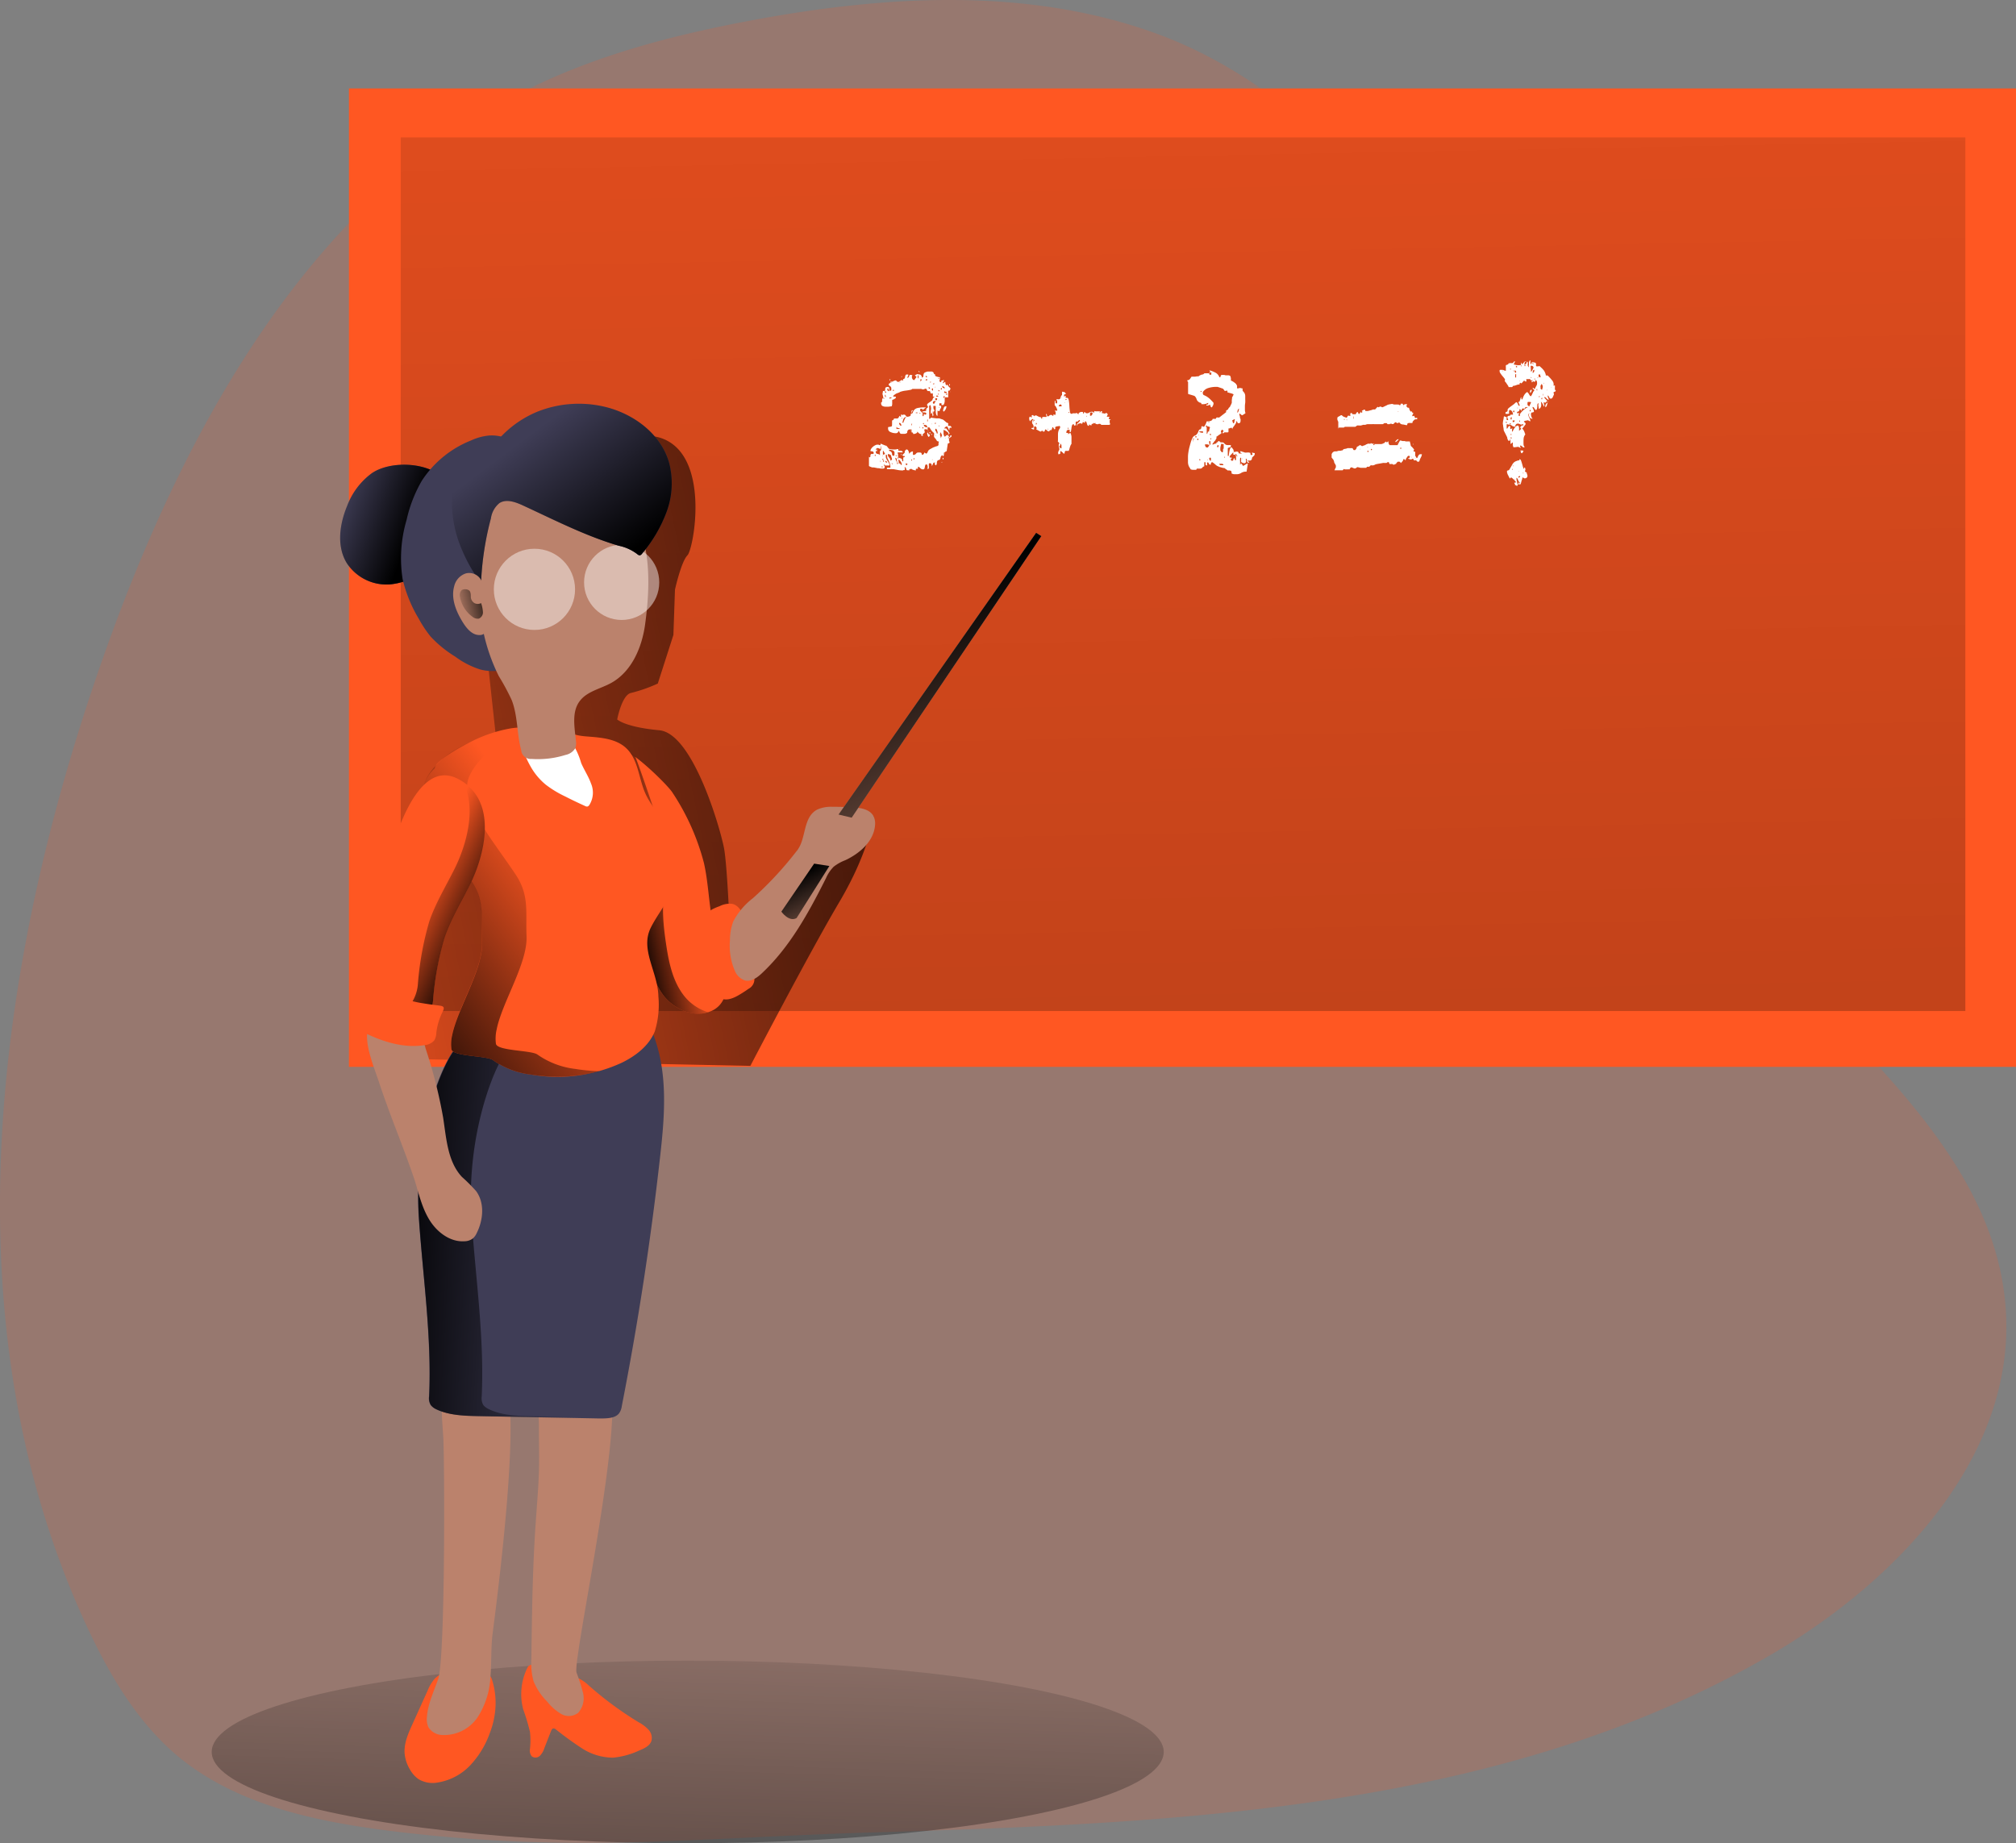 <svg id="Layer_1" data-name="Layer 1" xmlns="http://www.w3.org/2000/svg" xmlns:xlink="http://www.w3.org/1999/xlink" viewBox="0 0 373.29 341.39"><rect x="0" y="0" width="373.29" height="341.39" fill="#808080" stroke="none"/><defs><linearGradient id="linear-gradient" x1="123.21" y1="452.53" x2="128.41" y2="291.2" gradientUnits="userSpaceOnUse"><stop offset="0.01"/><stop offset="1" stop-opacity="0"/></linearGradient><linearGradient id="linear-gradient-2" x1="222.73" y1="294.65" x2="213.63" y2="-171.11" gradientUnits="userSpaceOnUse"><stop offset="0.01"/><stop offset="0.15" stop-opacity="0.26"/><stop offset="1" stop-opacity="0"/></linearGradient><linearGradient id="linear-gradient-3" x1="245.42" y1="122.25" x2="55.31" y2="162.13" xlink:href="#linear-gradient"/><linearGradient id="linear-gradient-4" x1="91.11" y1="228.78" x2="128.15" y2="230.81" xlink:href="#linear-gradient"/><linearGradient id="linear-gradient-5" x1="134.14" y1="194.49" x2="139.79" y2="194.8" xlink:href="#linear-gradient"/><linearGradient id="linear-gradient-6" x1="114.79" y1="193.99" x2="131.92" y2="194.93" xlink:href="#linear-gradient"/><linearGradient id="linear-gradient-7" x1="135.25" y1="167.8" x2="147.84" y2="165.25" xlink:href="#linear-gradient"/><linearGradient id="linear-gradient-8" x1="84.71" y1="195.82" x2="125.99" y2="165.66" xlink:href="#linear-gradient"/><linearGradient id="linear-gradient-9" x1="96.11" y1="101.56" x2="82.74" y2="96.57" xlink:href="#linear-gradient"/><linearGradient id="linear-gradient-10" x1="132.98" y1="108.66" x2="115.63" y2="85.46" xlink:href="#linear-gradient"/><linearGradient id="linear-gradient-11" x1="111.44" y1="114.32" x2="104.03" y2="115.87" xlink:href="#linear-gradient"/><linearGradient id="linear-gradient-12" x1="109.64" y1="175.51" x2="96.71" y2="169.39" xlink:href="#linear-gradient"/><linearGradient id="linear-gradient-13" x1="167.47" y1="112.35" x2="198.4" y2="172.19" xlink:href="#linear-gradient"/><linearGradient id="linear-gradient-14" x1="167.38" y1="165.19" x2="174.79" y2="179.51" xlink:href="#linear-gradient"/></defs><title>Teacher</title><path d="M181.26,342.77c57.14-1.72,117-4.18,166.38-32.93,23.47-13.66,45.26-36.79,43.47-63.88-1.77-26.78-25-46.07-43.28-65.74A223.2,223.2,0,0,1,294.05,78.16c-6.62-29.34-31.77-58.1-60-68.47C210.14.91,183.64,2.51,158.61,7.21c-13.78,2.59-27.49,6.12-40.12,12.21C77.85,39,54.05,82.09,39,124.62c-20.53,58-29.12,124.15-3.2,180,4.14,8.92,9.26,17.64,16.8,24C64,338.1,79.38,341,94.13,342.75,126.94,346.57,148.25,343.76,181.26,342.77Z" transform="translate(-19.71 -3.39)" fill="#ff5722" opacity="0.18" style="isolation:isolate"/><ellipse cx="127.34" cy="324.47" rx="88.14" ry="16.91" fill="url(#linear-gradient)"/><rect x="64.61" y="16.38" width="308.68" height="181.21" fill="#ff5722"/><rect x="74.2" y="25.45" width="289.71" height="161.8" fill="url(#linear-gradient-2)"/><path d="M158.65,200.8s10.84-20.82,16.48-30.36,6.33-15.88,6.33-15.88l-14.08,6.24s-6,30.25-11.59,22.42-1-8.77-1-8.77-.43-10.62-1-13.87-5.68-21.36-12-21.94-7.8-2-7.8-2,.87-4.63,2.6-4.92a28.39,28.39,0,0,0,4.92-1.73l2.89-9,.29-8.39s1.15-5.2,2.31-6.36,4.33-18.43-4.77-21.68-18.87,15-18.87,15l-14.51,15.55,3,27.6A16.6,16.6,0,0,0,99.43,155c-2.8,10.66-6.27,32.87-6.27,32.87l1.46,5.64.71,6Z" transform="translate(-19.71 -3.39)" fill="url(#linear-gradient-3)"/><path d="M111.34,320.73a15.33,15.33,0,0,1-.89,3.51,17.12,17.12,0,0,1-3.58,6,10.63,10.63,0,0,1-6.1,3.28,5.12,5.12,0,0,1-3.55-.61,5.35,5.35,0,0,1-1.57-1.74,7.1,7.1,0,0,1-1-2.84c-.21-1.9.59-3.76,1.38-5.5l2.87-6.35a7.46,7.46,0,0,1,1.3-2.17,6.23,6.23,0,0,1,2.35-1.43,10,10,0,0,1,4.2-.83c1.54.08,3.39.77,4,2.25A14.08,14.08,0,0,1,111.34,320.73Z" transform="translate(-19.71 -3.39)" fill="#ff5722"/><path d="M117.4,312.21a11,11,0,0,0-.81,7.77,38.21,38.21,0,0,1,1.25,4.16,14.6,14.6,0,0,1,0,3.17,1.7,1.7,0,0,0,.32,1.35,1.16,1.16,0,0,0,1.51-.08,3.35,3.35,0,0,0,.83-1.41l1.24-3.18c.08-.2.2-.44.41-.48a.69.69,0,0,1,.49.18,60.11,60.11,0,0,0,4.89,3.54,10.63,10.63,0,0,0,5.71,1.69,14.74,14.74,0,0,0,4.88-1.35c.91-.37,1.94-.85,2.22-1.79a2.26,2.26,0,0,0-.57-2.06,6.94,6.94,0,0,0-1.78-1.34,64.71,64.71,0,0,1-9.28-6.84,7.17,7.17,0,0,0-1.75-1.25,9.26,9.26,0,0,0-2.63-.48,11.19,11.19,0,0,1-4.8-1.78C119,311.64,117.78,311.45,117.4,312.21Z" transform="translate(-19.71 -3.39)" fill="#ff5722"/><path d="M100.84,314.38c-.81,2.33-1.92,4.6-2.08,7.05a3.46,3.46,0,0,0,.31,1.91,3.15,3.15,0,0,0,2.46,1.38,7.49,7.49,0,0,0,6.71-3.43,15.17,15.17,0,0,0,2.29-7.48c.22-2.63.06-5.29.4-7.91,4.35-33.54,3.27-42.22,3-43.18-.51-2-2.79-2.88-4.81-3.2-2.19-.35-7.15-.32-7.46,2.28-.34,2.91,0,5.24.15,8.17C102.06,276.71,102.12,310.68,100.84,314.38Z" transform="translate(-19.71 -3.39)" fill="#bb826c"/><path d="M119.52,275c-.06,3.45-.38,6.89-.61,10.33-.59,8.42-.7,16.88-.81,25.32a12.53,12.53,0,0,0,.39,4.07,11.25,11.25,0,0,0,2.56,3.84,9.35,9.35,0,0,0,2.6,2.28,2.81,2.81,0,0,0,3.14-.25,4.09,4.09,0,0,0,.87-3.68,36.47,36.47,0,0,0-1.2-3.76c-.66-2.22,7.28-38.63,6.6-50.72a2.69,2.69,0,0,0-.39-1.5c-.24-.31-2.16.17-2.5,0a12.28,12.28,0,0,0-5.55-.81c-1.05.1-3.74.28-4.54,1.16-.94,1.05-.56,4.94-.58,6.33C119.48,270.11,119.57,272.56,119.52,275Z" transform="translate(-19.71 -3.39)" fill="#bb826c"/><path d="M97.23,228.69C98,239.8,99.65,250.9,99.15,262a2.38,2.38,0,0,0,.29,1.59,2.71,2.71,0,0,0,1,.78c2.36,1.15,5.24,1.23,8,1.29l22.25.44c1.33,0,2.9,0,3.64-.94a2.86,2.86,0,0,0,.51-1.33q4.49-22.92,7.08-46.05c.89-7.85,1.57-16-1.5-23.43-10.64,1.75-18.91.2-29.73-.51-3.83-.25-7.84,2.46-11.17,13.77A63,63,0,0,0,97.23,228.69Z" transform="translate(-19.71 -3.39)" fill="#3f3d56"/><path d="M118.24,265.68l14.62.29a9.47,9.47,0,0,1-2.13.15l-22.25-.44c-2.74-.05-5.63-.14-8-1.29a2.71,2.71,0,0,1-1-.78,2.53,2.53,0,0,1-.3-1.6c.51-11.11-1.19-22.21-1.91-33.32a63,63,0,0,1,2.33-21.06c3.33-11.31,7.34-14,11.17-13.77,2.33.15,4.54.35,6.68.54-2.83,1.25-5.64,4.93-8.09,13.23A62.78,62.78,0,0,0,107,228.69c.72,11.11,2.42,22.21,1.91,33.32a2.52,2.52,0,0,0,.29,1.6,2.82,2.82,0,0,0,1.06.78C112.61,265.54,115.49,265.63,118.24,265.68Z" transform="translate(-19.71 -3.39)" fill="url(#linear-gradient-4)"/><path d="M140.78,195.16c-1.95,0-3.87,0-5.79-.15,1.76-.13,3.58-.33,5.47-.64C140.57,194.63,140.68,194.9,140.78,195.16Z" transform="translate(-19.71 -3.39)" fill="url(#linear-gradient-5)"/><path d="M135,195a107.65,107.65,0,0,1-17.58-.61,6.46,6.46,0,0,1,3.07-.54C125.73,194.21,130.38,194.74,135,195Z" transform="translate(-19.71 -3.39)" fill="url(#linear-gradient-6)"/><path d="M150.05,163.21c.81,3.57.89,7.26,1.58,10.85.8,4.12,2.41,8.13,2.38,12.33a5.54,5.54,0,0,1-.25,1.86,4.36,4.36,0,0,1-2.42,2.42c-3,1.32-6.7-.26-8.73-2.86s-2.77-6-3.27-9.22c-1.36-8.89-1.4-17.91-1.42-26.9,0-1.67-6.22-9.27-4.18-9.83s9.59,6.87,10.49,8.33A43.29,43.29,0,0,1,150.05,163.21Z" transform="translate(-19.71 -3.39)" fill="#ff5722"/><path d="M150.83,190.86c-2.91.95-6.3-.6-8.22-3.05-2-2.6-2.77-6-3.27-9.22-1.36-8.88-1.4-17.92-1.41-26.9,0-1.67-6.23-9.27-4.19-9.84.74-.2,2.1.56,3.61,1.68,1,2.48,5.68,16.15,5.69,17.37,0,9-1.3,8.81.06,17.69.5,3.26,1.23,6.62,3.27,9.22A9,9,0,0,0,150.83,190.86Z" transform="translate(-19.71 -3.39)" fill="url(#linear-gradient-7)"/><path d="M100.22,145.67a8,8,0,0,0-2,2.91c-.71,2.12.16,4.44,1.21,6.42,2.14,4,5,7.58,7.54,11.41s1.83,6.85,2,11.41c.22,5-4.57,12.32-5.53,17.23a7.36,7.36,0,0,0-.14,2.68c.25,1.34,6.62,1.17,7.7,2a15,15,0,0,0,7,2.67,28.39,28.39,0,0,0,16.87-2.2c2.57-1.26,5-3.12,6.08-5.78a16.73,16.73,0,0,0,.67-6.47c-.08-4.54-3.44-8.67-1.41-12.74,1.06-2.13,2.59-4,3.57-6.2a14.11,14.11,0,0,0-.67-12.7c-1.19-2-2.89-3.74-3.86-5.88-1.28-2.8-1.32-6.3-3.54-8.43-1.84-1.78-4.63-2-7.18-2.2-3.32-.22-3-1-6.34-1.23-2.75-.18-5.36-.74-8.07-.25a26.17,26.17,0,0,0-7.58,2.64C105.45,141.54,100.22,144.28,100.22,145.67Z" transform="translate(-19.71 -3.39)" fill="#ff5722"/><path d="M130.72,201.78a30.1,30.1,0,0,1-12.71.62,15.12,15.12,0,0,1-7-2.66c-1.08-.84-7.45-.67-7.7-2a7.36,7.36,0,0,1,.14-2.68c1-4.91,5.75-12.23,5.53-17.23-.19-4.56.46-7.59-2-11.42S101.57,159,99.43,155c-1.06-2-1.93-4.31-1.2-6.43.37-1.12,2.31-5.08,8.31-7.62a36.54,36.54,0,0,1,7.59-2.64,17.55,17.55,0,0,1,4.8-.06c-1.4.5-2.77,1.11-4.14,1.68-6,2.55-7.94,6.5-8.33,7.63-.72,2.12.15,4.44,1.21,6.42,2.14,4,5,7.58,7.54,11.41s1.82,6.85,2,11.4c.21,5-4.57,12.32-5.53,17.24a7.35,7.35,0,0,0-.14,2.68c.25,1.34,6.62,1.17,7.7,2a15.22,15.22,0,0,0,7,2.65A33.29,33.29,0,0,0,130.72,201.78Z" transform="translate(-19.71 -3.39)" fill="url(#linear-gradient-8)"/><path d="M120.77,148.72a19.61,19.61,0,0,0,3.6,2.18c1.2.62,2.43,1.2,3.66,1.76a.72.72,0,0,0,.47.1.66.66,0,0,0,.33-.27,4.3,4.3,0,0,0,.31-4c-.47-1.32-1.27-2.5-1.82-3.79a14.18,14.18,0,0,0-1.77-3.87,8.43,8.43,0,0,0-2.79-1.9c-1.63-.82-5-2.38-6.18-.1-1,1.87.48,4.93,1.4,6.56A11.81,11.81,0,0,0,120.77,148.72Z" transform="translate(-19.71 -3.39)" fill="#fff"/><path d="M88.6,91A13.24,13.24,0,0,0,84,97.05c-1.41,3.38-2,7.44-.11,10.58a8.78,8.78,0,0,0,7.93,4,11.43,11.43,0,0,0,8-4.26c2.72-3.29,5.61-11,2.48-14.9C99.42,88.89,92.11,88.64,88.6,91Z" transform="translate(-19.71 -3.39)" fill="#3f3d56"/><path d="M88.6,91A13.24,13.24,0,0,0,84,97.05c-1.41,3.38-2,7.44-.11,10.58a8.78,8.78,0,0,0,7.93,4,11.43,11.43,0,0,0,8-4.26c2.72-3.29,5.61-11,2.48-14.9C99.42,88.89,92.11,88.64,88.6,91Z" transform="translate(-19.71 -3.39)" fill="url(#linear-gradient-9)"/><path d="M110.3,84.05a10.17,10.17,0,0,0-3.36.91,19.43,19.43,0,0,0-9.12,7.46A25.47,25.47,0,0,0,95,99.66a25.16,25.16,0,0,0-.74,11,25.66,25.66,0,0,0,3,7.34,21.35,21.35,0,0,0,2.23,3.34A21.89,21.89,0,0,0,104,125a15.65,15.65,0,0,0,4.63,2.38c4.08,1.09,8.37-1,11.65-3.61a27.45,27.45,0,0,0,8-10.17,21.56,21.56,0,0,0,1.55-12.74,27.85,27.85,0,0,0-1.85-5.6c-1.56-3.6-3.6-6.3-7.46-7.41C116.93,86.84,114.25,83.8,110.3,84.05Z" transform="translate(-19.71 -3.39)" fill="#3f3d56"/><path d="M139.15,119.11c-.6,4.29-2.53,8.73-6.33,10.8-2,1.08-4.46,1.54-5.79,3.36-1.49,2-.93,4.83-.68,7.33a2.83,2.83,0,0,1-.1,1.33,2.7,2.7,0,0,1-1.8,1.27,17.11,17.11,0,0,1-6.32.75,1.78,1.78,0,0,1-1.92-1.66c-.81-3-.61-6.31-1.75-9.24a42.4,42.4,0,0,0-2.4-4.45,34.55,34.55,0,0,1-3.51-12.88,79.84,79.84,0,0,1-.33-13.3,12.2,12.2,0,0,1,.69-3.89,12.36,12.36,0,0,1,2.3-3.4,19.13,19.13,0,0,1,6.1-5.17,12.8,12.8,0,0,1,9.91,0,20.48,20.48,0,0,1,8,6.1C140.43,102.25,140.2,111.47,139.15,119.11Z" transform="translate(-19.71 -3.39)" fill="#bb826c"/><circle cx="98.96" cy="109.15" r="7.52" fill="#fff" opacity="0.46"/><circle cx="115.11" cy="107.86" r="6.96" fill="#fff" opacity="0.46"/><path d="M119.23,79.63a20.7,20.7,0,0,1,12.28-.94c5.43,1.24,10.54,5,12.09,10.39a15.15,15.15,0,0,1-.42,9,25.87,25.87,0,0,1-4.61,7.88.67.67,0,0,1-.39.28c-.2,0-.37-.13-.52-.26a8.46,8.46,0,0,0-3.4-1.52c-6.16-1.82-11.91-4.78-17.75-7.47-1.38-.63-3.05-1.24-4.33-.42a4.46,4.46,0,0,0-1.57,2.83,55.21,55.21,0,0,0-1.83,12,29.71,29.71,0,0,1-4.23-8,21.88,21.88,0,0,1-1.15-7.33c0-1.77,0-3.68,1.06-5.12s2.48-1,4-1.6c1.21-.51,1.75-2.25,2.48-3.25A19.52,19.52,0,0,1,119.23,79.63Z" transform="translate(-19.71 -3.39)" fill="#3f3d56"/><path d="M119.23,79.63a20.7,20.7,0,0,1,12.28-.94c5.43,1.24,10.54,5,12.09,10.39a15.15,15.15,0,0,1-.42,9,25.87,25.87,0,0,1-4.61,7.88.67.67,0,0,1-.39.28c-.2,0-.37-.13-.52-.26a8.46,8.46,0,0,0-3.4-1.52c-6.16-1.82-11.91-4.78-17.75-7.47-1.38-.63-3.05-1.24-4.33-.42a4.46,4.46,0,0,0-1.57,2.83,55.21,55.21,0,0,0-1.83,12,29.71,29.71,0,0,1-4.23-8,21.88,21.88,0,0,1-1.15-7.33c0-1.77,0-3.68,1.06-5.12s2.48-1,4-1.6c1.21-.51,1.75-2.25,2.48-3.25A19.52,19.52,0,0,1,119.23,79.63Z" transform="translate(-19.71 -3.39)" fill="url(#linear-gradient-10)"/><path d="M106,109.58a3.26,3.26,0,0,0-2.19,2.39c-.64,2.29.37,4.71,1.63,6.73.71,1.13,1.72,2.33,3.06,2.3a1.28,1.28,0,0,0,1-.39,2,2,0,0,0,.15-1.76,31.41,31.41,0,0,1-.55-6.71A2.52,2.52,0,0,0,106,109.58Z" transform="translate(-19.71 -3.39)" fill="#bb826c"/><path d="M107.59,115.11a1.42,1.42,0,0,1-.7-1.1c0-.4,0-.85-.21-1.16a1.06,1.06,0,0,0-.77-.32,1.17,1.17,0,0,0-.69.14,1.3,1.3,0,0,0-.33,1.31,5.77,5.77,0,0,0,2.32,3.65,1.48,1.48,0,0,0,1.14.34,1.24,1.24,0,0,0,.77-1.33,5.87,5.87,0,0,0-.33-1.55A1.4,1.4,0,0,1,107.59,115.11Z" transform="translate(-19.71 -3.39)" fill="url(#linear-gradient-11)"/><path d="M96.55,222.15c.75,2.51,1.36,5.11,2.76,7.31s3.81,4,6.41,3.82a2.58,2.58,0,0,0,1.53-.51,2.89,2.89,0,0,0,.73-1c1.22-2.45,1.5-5.58-.11-7.78a32.63,32.63,0,0,0-2.63-2.63c-2.66-2.86-2.88-7.13-3.48-11a89.9,89.9,0,0,0-3.25-12.8A5.29,5.29,0,0,0,97.15,195a5.42,5.42,0,0,0-2.22-.93c-2.35-.59-6.61-2.94-7.18.31-.48,2.73,1.34,7,2.17,9.53C91.91,210,94.5,216,96.55,222.15Z" transform="translate(-19.71 -3.39)" fill="#bb826c"/><path d="M154,171.21c.18-.05-.09-.26-.27-.21a9.07,9.07,0,0,0-2.14.81,3,3,0,0,0-1.42,1.73,4.28,4.28,0,0,0,.05,1.85L152,186a3.32,3.32,0,0,0,.89,2.08c1,.8,2.41.3,3.49-.32q1-.57,1.92-1.23a2,2,0,0,0,1-2.41,54.56,54.56,0,0,0-1.68-10.33c-.38-1.27-1-2.69-2.33-3a4.12,4.12,0,0,0-2.43.48" transform="translate(-19.71 -3.39)" fill="#ff5722"/><path d="M159.1,169.76a13,13,0,0,0-3.61,4.28,10.05,10.05,0,0,0-.62,3.57,11.63,11.63,0,0,0,.92,5.61,3.09,3.09,0,0,0,1.87,1.76c1.18.28,2.31-.56,3.19-1.4,5.16-4.86,8.62-11.21,11.8-17.54a6.94,6.94,0,0,1,1.43-2.13,8.18,8.18,0,0,1,2.14-1.2c2.68-1.25,5.25-3.49,5.51-6.43a3.15,3.15,0,0,0-.27-1.72c-.67-1.27-2.34-1.56-3.78-1.64-1.25-.07-2.52-.11-3.78-.1a6.21,6.21,0,0,0-2.87.51c-2.67,1.41-2,5.26-3.65,7.47A65,65,0,0,1,159.1,169.76Z" transform="translate(-19.71 -3.39)" fill="#bb826c"/><path d="M92,161.42c-1.94,6.41-2.6,13.14-3,19.83a19.54,19.54,0,0,0,.52,7.36c.78,2.35,2.64,4.5,5.08,4.91A4.38,4.38,0,0,0,98.8,192a7.1,7.1,0,0,0,1.1-3.54A57.42,57.42,0,0,1,102,177c1.18-3.41,3.08-6.52,4.69-9.75,2.93-5.89,5.22-15.93-2.3-19.67C97.43,144.12,93.43,156.7,92,161.42Z" transform="translate(-19.71 -3.39)" fill="#ff5722"/><path d="M106.71,167.27c-1.61,3.23-3.5,6.33-4.68,9.75a56.57,56.57,0,0,0-2.12,11.44,7.56,7.56,0,0,1-1.1,3.54,4.39,4.39,0,0,1-4.19,1.52,6.57,6.57,0,0,1-4.56-3.65,5.56,5.56,0,0,0,1.74.62A4.39,4.39,0,0,0,96,189a7.44,7.44,0,0,0,1.1-3.54A56.67,56.67,0,0,1,99.21,174c1.18-3.41,3.08-6.52,4.69-9.75,2.23-4.47,4.08-11.36,1.53-16C111.71,152.29,109.51,161.66,106.71,167.27Z" transform="translate(-19.71 -3.39)" fill="url(#linear-gradient-12)"/><path d="M93.16,187.88a31.16,31.16,0,0,0-3-1.23,8.7,8.7,0,0,0-2.27-.32,1.22,1.22,0,0,0-.6.09,1.31,1.31,0,0,0-.49.55,10.57,10.57,0,0,0-1.34,5.8,1.94,1.94,0,0,0,.23.93,2,2,0,0,0,.83.63c3.65,1.87,7.74,3.27,11.78,2.63a2.65,2.65,0,0,0,1.85-.92,3.32,3.32,0,0,0,.36-1.43,11.76,11.76,0,0,1,1.14-3.8c.51-1,.13-1.09-.82-1.21s-1.78-.22-2.66-.37A22.28,22.28,0,0,1,93.16,187.88Z" transform="translate(-19.71 -3.39)" fill="#ff5722"/><polygon points="155.27 150.86 191.85 98.68 192.82 99.29 157.7 151.44 155.27 150.86" fill="#bb826c"/><polygon points="155.27 150.86 191.85 98.68 192.82 99.29 157.7 151.44 155.27 150.86" fill="url(#linear-gradient-13)"/><path d="M170.46,163.34l-6.07,8.89s1.41,2,2.82,1.19l6.07-9.64Z" transform="translate(-19.71 -3.39)" fill="url(#linear-gradient-14)"/><path d="M184.58,90a2.4,2.4,0,0,0-.16-.9,6.73,6.73,0,0,0-.38-.83,1.4,1.4,0,0,1-.07-.42q0-.27-.24-.24v.32a.87.87,0,0,0,.1.42,4,4,0,0,0,.22.4c.09.13.17.26.25.4a.94.94,0,0,1,.11.45h-.82l-.2-.23a.09.09,0,0,0,0,.06v.06a.24.24,0,0,0,.07.18.24.24,0,0,1,.07.18.43.43,0,0,1-.06.22.18.18,0,0,1-.17.1l-.11,0-.37,0a1.2,1.2,0,0,1-.34-.07l-.24,0-.38-.07a2.79,2.79,0,0,0-.38-.07l-.25,0a1.25,1.25,0,0,1-.27-.09l-.26-.11s0,0-.09-.06a.09.09,0,0,1,0-.05V88l.2.11a1.65,1.65,0,0,0,.07-.21.8.8,0,0,0,0-.21c.06-.14.12-.21.19-.23l.18,0h.16c.05,0,.07-.07.07-.19a.25.25,0,0,0-.2-.27l-.4-.07v0a.89.89,0,0,1,.13-.41,1.7,1.7,0,0,1,.33-.38,1.92,1.92,0,0,1,.42-.28.94.94,0,0,1,.43-.12h.17l.23.09.17,0v.69a.56.56,0,0,1-.3-.08.68.68,0,0,0-.27-.07h-.09s0,.06-.1.1a.46.46,0,0,0-.12.13v.11l.22-.11V87l-.22-.12V87c0,.19,0,.31.08.35a.51.51,0,0,0,.21.1l.26.06a.33.33,0,0,1,.21.23v-.8a.38.38,0,0,0,.2-.27,1,1,0,0,0,0-.34c0-.12,0-.24-.08-.37a.71.71,0,0,1,0-.35c0-.06.06-.07.14,0l.25.1.3.12a.64.64,0,0,0,.24.07.1.1,0,0,1,.07.06s.06.06.08.06,0-.16,0-.13a.87.87,0,0,0,.11.17l.21.28a.75.75,0,0,0,.27.22l.53.07a5.45,5.45,0,0,0,.55,0h.08a.18.18,0,0,0,.16-.06.26.26,0,0,1,.18,0H186a.21.21,0,0,1,.07.15.32.32,0,0,0,0,.16s.1,0,.2,0a1.22,1.22,0,0,1,.27,0,.71.71,0,0,1,.22.07.24.24,0,0,1,.1.23H186c-.06,0-.09.05-.09.14l.09.17v.34c0,.25.14.38.31.41a.67.67,0,0,1,.37.16.54.54,0,0,1,.08.21.35.35,0,0,1,0,.21h.2v-.7l.26-.09v-.26a.05.05,0,0,0,.05,0,.09.09,0,0,0,.06,0l-.19.09c-.08,0-.13,0-.15,0l-.11-.1-.12-.1a2.07,2.07,0,0,0,.36-.31.44.44,0,0,0,.1-.49.21.21,0,0,1,.09.06s.08.06.1.06l-.22-.09a.2.2,0,0,0,.2-.13.21.21,0,0,1,.22-.12c.13,0,.24.1.33.32a.81.81,0,0,1,.07.5,1.29,1.29,0,0,1,.33-.33.74.74,0,0,1,.41-.13v.63s0,0,.05,0H189a.71.71,0,0,0,.34-.24.44.44,0,0,1,.39-.19l.32,0a.5.5,0,0,1,.25.07s.06.07.07.17a.34.34,0,0,0,.05.17s0,0,0,0h.06a.31.31,0,0,0,.27-.14.48.48,0,0,0,.1-.31.4.4,0,0,0,.15.13c.09,0,.13.08.13.1h.14l.15-.14a.64.64,0,0,1,.08-.2l.12-.23a1.56,1.56,0,0,1,.41-.3l.44-.24.25-.1a2.93,2.93,0,0,0,.31-.12.85.85,0,0,0,.23-.06.36.36,0,0,0,.23-.2s0-.07,0-.2,0-.23.06-.31v-.11l-.18-.06a.37.37,0,0,1-.16-.06l-.14-.22s-.07-.13-.2-.27a1,1,0,0,1-.2-.27,1,1,0,0,1,0-.34c0-.19,0-.31,0-.34l-.21-.2c-.13-.12-.2-.19-.21-.23a1.83,1.83,0,0,1-.2-.27,2.15,2.15,0,0,1-.17-.27c-.08-.09-.13-.13-.16-.11a.56.56,0,0,1-.24,0v.42h-.06a.05.05,0,0,1-.05,0l-.13-.07a.41.41,0,0,0-.16,0H191c-.08,0-.12,0-.12.11a1,1,0,0,0,0,.17.3.3,0,0,0,.07.17v.12l-.21.21-.22.21.12.23-.06,0h-.06l-.14,0c-.06,0-.08,0-.08-.12a.24.24,0,0,1,0-.13l.07-.1a.41.41,0,0,1-.26,0,.6.6,0,0,1-.22-.12.66.66,0,0,1-.19-.18,1.21,1.21,0,0,1-.1-.16.41.41,0,0,1-.25.34.94.94,0,0,1-.43.12c-.09,0-.14,0-.14-.09a.2.2,0,0,0-.06-.14l-.11-.06-.11,0v-.09a.45.45,0,0,1,0-.14l0-.06a.24.24,0,0,0,0-.07.72.72,0,0,0,0-.18,2.77,2.77,0,0,0-.42,0,.46.46,0,0,0-.34.28.62.62,0,0,1-.05.18c0,.09,0,.14,0,.16a.81.81,0,0,1-.5.19l-.55,0a.32.32,0,0,1-.31-.17c-.06-.12-.11-.25-.17-.4a1.87,1.87,0,0,1-.28.38.7.7,0,0,1-.4.07,2.16,2.16,0,0,1-.87-.21.67.67,0,0,1-.46-.64v-.25s0,0,.11-.06l.14,0,.23-.05a.67.67,0,0,0,.2-.07.52.52,0,0,0,.05-.2,1.61,1.61,0,0,0,0-.25.91.91,0,0,0,0-.31,1,1,0,0,0,0-.32.42.42,0,0,0,.37-.37,1.21,1.21,0,0,0,.33,0,.77.77,0,0,0,.29,0c.1,0,.18-.09.26-.22a.76.76,0,0,0,.11-.29l.2.2a.14.14,0,0,0,.1-.21c-.05-.1,0-.18.13-.24a.1.1,0,0,0,.11.11l.1,0c.05,0,.08-.06.1-.06l.09,0a.38.38,0,0,1,.36.2.36.36,0,0,0,.32.2,1.44,1.44,0,0,0,.32-.07.45.45,0,0,0,.27-.19.44.44,0,0,1,0-.14l.06-.2.11,0,.11,0a.11.11,0,0,1,.12-.12v-.11a1.16,1.16,0,0,1,.82-.78,5.71,5.71,0,0,1,1.19-.13l.21,0h.22a2.51,2.51,0,0,1-.29.21l-.28.22-.11,0V79.1h-.37a1.07,1.07,0,0,1-.05.16,1.25,1.25,0,0,0,0,.18l.13.13.1.1a.24.24,0,0,0,.11,0l.12-.07a1.78,1.78,0,0,1,.34-.06,2,2,0,0,0,.34-.06.49.49,0,0,1,0-.31.47.47,0,0,1,.12-.18.53.53,0,0,1,.14-.12.12.12,0,0,0,.07-.1l0,0a.7.7,0,0,0-.08-.16.56.56,0,0,1-.09-.15.22.22,0,0,0,0-.09.19.19,0,0,1,0-.08s.05-.1.14-.17a2.62,2.62,0,0,1,.32-.23l.32-.23a.49.49,0,0,0,.19-.2l.07-.18a1.67,1.67,0,0,1,.07-.19.26.26,0,0,0,.11-.08l.11-.11,0-.06,0,0h-.26v-.35a.38.38,0,0,0-.14-.33.07.07,0,0,1,0,.06s0,0,0,.05h-.09c-.15,0-.23-.06-.24-.2a.26.26,0,0,0-.16-.25h-.28a.27.27,0,0,1-.2-.21.31.31,0,0,0-.2-.24.43.43,0,0,0-.25.07.56.56,0,0,1-.26.07h-.11a.85.85,0,0,0-.23-.09,1,1,0,0,0-.23,0h-1.41l-.1.07a.29.29,0,0,0-.1.07c-.44.09-.8.15-1.09.18a4.55,4.55,0,0,0-1,.24s-.05,0-.09.06l-.05.06-.09,0-.14.06a.37.37,0,0,1-.16.06c-.08,0-.12,0-.12.05a1.88,1.88,0,0,0-.37.23c-.15.11-.23.19-.23.23v.11l.3,0c.12,0,.18,0,.18.17a.19.19,0,0,1-.1.16,2.11,2.11,0,0,1-.22.14,1.22,1.22,0,0,1-.24.11c-.08,0-.12.07-.12.1v.43a2.49,2.49,0,0,1,0,.32,3.22,3.22,0,0,1-.07.36l-.58.08a3.89,3.89,0,0,1-.53,0,1.24,1.24,0,0,1-.64-.14c-.16-.09-.24-.3-.24-.62v0l0,0s.05,0,.09-.06l.11-.11a2,2,0,0,1,0-.3c0-.16.06-.26.07-.3l.12-.08v-.17a.89.89,0,0,0-.06-.31,1.15,1.15,0,0,1-.06-.37v0a1.71,1.71,0,0,0,.06-.26c0-.11,0-.18.06-.19l.17,0c.09,0,.14,0,.14-.06a.48.48,0,0,0,.07-.28.52.52,0,0,1,.07-.29.68.68,0,0,1,.26-.1.54.54,0,0,1,.25,0,.17.17,0,0,1,.14.14,1.89,1.89,0,0,1,.05.23.72.72,0,0,0,0,.21c0,.07.1.1.22.1s.14-.06.14-.2v-.22a.48.48,0,0,0-.07-.27.64.64,0,0,0-.17-.16.59.59,0,0,1-.17-.13.23.23,0,0,1-.07-.18c0-.06,0-.13.17-.21a2.78,2.78,0,0,1,.38-.25,3.89,3.89,0,0,1,.42-.19,1.25,1.25,0,0,1,.27-.09.26.26,0,0,1,.23.13.3.3,0,0,0,.26.13h.08a.09.09,0,0,0,.06,0,1.85,1.85,0,0,0,.24-.16l.21-.15s.1,0,.19,0a.7.7,0,0,1,.15.14v-.34a.29.29,0,0,0,.27-.12,1,1,0,0,0,.11-.3q0-.17.09-.3a.2.2,0,0,1,.21-.13h.19c.06,0,.1,0,.1.1a.7.7,0,0,1-.09.23l-.11.22v.06a0,0,0,0,0,0,0,.3.3,0,0,0,.24-.09,1.74,1.74,0,0,0,.11-.18c0-.07,0-.13.07-.19a.12.12,0,0,1,.11-.08l.2,0,.23.09a.56.56,0,0,0-.1.18,1,1,0,0,0,0,.19.61.61,0,0,0,.12.32.37.37,0,0,0,.3.19s.09-.09.22-.27a1.17,1.17,0,0,1,.24-.3l-.34-.31.31-.17a.51.51,0,0,1,.25-.06h.09l0,.06a.09.09,0,0,0,.06,0h.23a.73.73,0,0,1,.27.24.35.35,0,0,1,.07.33c.21,0,.31-.15.31-.32a1.13,1.13,0,0,1,.11-.48.85.85,0,0,1,.33-.2,1.35,1.35,0,0,1,.38-.11h.58a.54.54,0,0,1,.5.23.94.94,0,0,0,0,.1.52.52,0,0,1,.07.12l.12.06.08,0v.23a.28.28,0,0,0,.16.14l.27.1.27.07.18,0v0a1.36,1.36,0,0,1,0,.36.87.87,0,0,0-.06.32c0,.15.09.23.28.23h.09l-.14-.2.28-.1a1.17,1.17,0,0,0,.28-.13v.12a.36.36,0,0,1-.1.27.33.33,0,0,0-.1.24,0,0,0,0,0,0,0h.06a.55.55,0,0,1,.16-.1.4.4,0,0,0,.15-.13h.12a1.12,1.12,0,0,0,0,.24,1.54,1.54,0,0,0,.07.24c.06.13.1.17.14.1s.1-.06.2,0,0,0,.1.12a.93.93,0,0,0,.1.16,2.23,2.23,0,0,0,.2.18c.09.09.14.15.14.19l-.06.14-.06.17s0,0-.1.07a.31.31,0,0,1-.12,0q-.09,0-.09.12a1.6,1.6,0,0,1,0,.17c0,.09,0,.16,0,.19a4,4,0,0,0,0,.46c0,.07,0,.12,0,.13l0,0a.38.38,0,0,1,0,.16c-.1,0-.15,0-.17,0l-.06,0-.08,0a.49.49,0,0,0-.2,0c-.08,0-.12.07-.13.23s0,.31,0,.49a1.93,1.93,0,0,1-.12.5.33.33,0,0,1-.34.23c-.11,0-.16-.05-.14-.13a1,1,0,0,0,0-.21h-.4v.45l.19,0c.1,0,.15,0,.15.11a1.16,1.16,0,0,1,0,.16.44.44,0,0,1-.05.18.47.47,0,0,0-.09.12l-.05.08a.44.44,0,0,0-.06.17.37.37,0,0,1-.06.17s-.07,0-.17,0a.47.47,0,0,0-.2-.07s0,.16,0,.37,0,.33,0,.37a.33.33,0,0,1,0,.14c0,.05-.05.08-.07.08a.73.73,0,0,1-.2-.38,2.07,2.07,0,0,1-.06-.5c0-.17,0-.33,0-.48s0-.28,0-.4,0-.08-.11-.08h-.32s0,.14,0,.31a1.12,1.12,0,0,0,.06.31l.11.12v.22a.38.38,0,0,1-.17.1c-.07,0-.12,0-.14,0a2,2,0,0,1,.14.76h-.2v-.54l-.28.2v-.31a1,1,0,0,1,0-.34.78.78,0,0,0,.05-.28V79a1.43,1.43,0,0,0-.06-.31.81.81,0,0,1,0-.2l-.06-.06,0,0,0,0a.09.09,0,0,1-.06,0l-.06.06a.1.1,0,0,0-.11.11v2.35c.08,0,.11,0,.11,0a.77.77,0,0,0,.15-.1s.08-.08.08-.1h.09l.38.06.47.06.39,0,.2,0a2.45,2.45,0,0,0,.37.13l.31.1a3.37,3.37,0,0,1,.34.27,3.85,3.85,0,0,1,.34.3l.09,0,.11.06c.1.08.13.14.1.2a.84.84,0,0,0,0,.34h.37l-.14-.09a1.06,1.06,0,0,1,.24.16.34.34,0,0,1,.15.27l-.12,0a.19.19,0,0,0-.13,0c-.1,0-.14.09-.14.21v.21h-.09l-.31-.65-.09,0a.4.4,0,0,0-.29.12.64.64,0,0,0-.19.25.4.4,0,0,1,.17,0,.37.37,0,0,1,.17,0s.06,0,.13.13a1.94,1.94,0,0,1,.21.3c.08.11.15.22.21.32a.65.65,0,0,1,.1.19v0a.71.71,0,0,1-.15.1.38.38,0,0,0-.16.12l0,.06,0,.06a1.74,1.74,0,0,1,.16.18.59.59,0,0,0,.15.16.31.31,0,0,0,.12-.22c0-.1.06-.15.14-.15h0s0,0,0,0h0a.21.21,0,0,1,.09.05.09.09,0,0,1,0,.06.28.28,0,0,1-.07.2l-.16.1a.42.42,0,0,0-.15.11.26.26,0,0,0-.08.19V85l.06.17.06.17s-.06.1-.17.14l-.17.06-.2,1.33c0,.07-.07.13-.2.17a.35.35,0,0,0-.25.28.71.71,0,0,0-.08.33q0,.24-.24.21v-.2a1.14,1.14,0,0,0-.27.21.88.88,0,0,0-.1.22,1.74,1.74,0,0,1-.05.22.51.51,0,0,1-.14.23.33.33,0,0,1-.12.06l-.11,0a.53.53,0,0,0-.27.48.73.73,0,0,1-.16.51,1.2,1.2,0,0,1-.17-.16.32.32,0,0,1-.08-.21v-.06s0,0,.07,0a.09.09,0,0,0,.07-.09h-.34l-.31.68c0-.09,0-.21-.07-.35a.25.25,0,0,0-.27-.21c-.14,0-.21,0-.22.17a1.4,1.4,0,0,0,0,.35,1.38,1.38,0,0,1,0,.35c0,.12-.08.17-.21.17s0-.13,0-.29a1,1,0,0,0-.05-.3c0-.15-.08-.23-.19-.23a.2.2,0,0,0-.22.14,2.55,2.55,0,0,0-.07.32,2.81,2.81,0,0,1-.08.31.26.26,0,0,1-.26.14.66.66,0,0,1-.52-.24c-.15-.16-.26-.24-.36-.24a.09.09,0,0,0-.06,0,1,1,0,0,1,0,.18c0,.1,0,.17-.07.18s-.07,0-.11,0l-.12,0a.09.09,0,0,0-.08.06.68.68,0,0,0,0,.26,2.32,2.32,0,0,1-.47-.1c-.21-.07-.34-.14-.38-.22l-.43.17.12.12h-.14l-.12,0c-.17,0-.27,0-.31-.09a.44.44,0,0,1-.08-.2l-.06-.2s-.1-.08-.23-.08a2.48,2.48,0,0,0,.06.27c0,.16,0,.25-.14.27a.27.27,0,0,0-.13,0,.22.22,0,0,1-.13.06,4.7,4.7,0,0,1-.82-.07l-.85-.16-.1,0a.22.22,0,0,0-.1,0,1.35,1.35,0,0,0-.4,0h-.39l-.16-.09a.19.19,0,0,1-.1-.19Zm-3.26-2.27s0,0,0,0,0,.07,0,.07S181.43,87.7,181.32,87.7Zm.45-.14c-.06,0-.08,0-.08.12s0,.13.08.13.06,0,.06-.13S181.81,87.56,181.77,87.56Zm1,1.44,0-.11a.17.17,0,0,0,0-.13l-.1-.1Zm.11.88h.31v-.11h-.31Zm.31-2v-.12h-.11Zm0,.45c-.06,0-.08,0-.08.11s0,.12.08.12.09,0,.09-.12S183.22,88.35,183.16,88.35Zm0-.77h.11l.16-.07.16-.07s-.06,0-.1-.13a2,2,0,0,1-.1-.18l-.06-.11-.06-.12h-.11Zm.11,1.08c-.05,0-.08,0-.08.11s0,.12.08.12.09,0,.09-.12S183.33,88.66,183.27,88.66Zm0-11.43h.14a.26.26,0,0,0-.14-.23Zm.29,11.54a1,1,0,0,0,.11.17l.11.15L184,89a.64.64,0,0,0-.12-.14c-.05-.06-.09-.09-.11-.09h-.14Zm0-13a1.5,1.5,0,0,0,0,.2.2.2,0,0,0,.1.17c.07,0,.11-.07.11-.11v0s0,0,0,0,0,0,0,0,0-.09-.1-.12A.47.47,0,0,0,183.64,75.78Zm0,.94a.23.23,0,0,0,0,.09l.06.11h.11l-.11-.45a.21.21,0,0,0-.09.14v.11ZM184,75.5a.28.28,0,0,0,.11.24.35.35,0,0,0,.25.1v-.06l0,0v0a.7.7,0,0,0-.09-.23c-.06-.11-.09-.19-.11-.22S184,75.35,184,75.5ZM184,90c.06,0,.09,0,.09.14s0,.14-.09.14-.06,0-.06-.14S184,90,184,90Zm.11-2.33a.46.46,0,0,0,.09.27l.18.24a1.06,1.06,0,0,1,.16.23.34.34,0,0,1,0,.28.5.5,0,0,0,.34-.2c0-.07,0-.21-.1-.41a2.6,2.6,0,0,0-.1-.35.41.41,0,0,0-.3-.19l-.27-.07Zm.23-1a.36.36,0,0,0,0,.18.2.2,0,0,0,.1.07l.15.06a.31.31,0,0,1,.17.14.67.67,0,0,1,.13.41.26.26,0,0,0,.3.27h.06s0,0,0,0a.59.59,0,0,0,.09-.31c0-.17,0-.28,0-.34s-.14-.31-.41-.37A3.22,3.22,0,0,0,184.38,86.68Zm.06-13.05.2.08-.09.12c-.07,0-.11,0-.11-.12l0,0Zm0,3.6.42-.11a.13.13,0,0,0-.11-.1l-.14,0h-.17Zm.31-3.18c-.06,0-.09,0-.09.1s0,.1.09.1.08,0,.08-.1S184.81,74.05,184.75,74.05Zm.08,15.18a.26.26,0,0,0,.2.14v-.14Zm.34-13.64s-.08,0-.08.11,0,.11.08.11.09,0,.09-.11S185.23,75.59,185.17,75.59Zm.37,12.59a.94.94,0,0,0,.12.47,2.35,2.35,0,0,1,.17.44s0,0,0,0l.06-.06a1.29,1.29,0,0,0-.06-.2,1.36,1.36,0,0,1,0-.22c0-.08-.05-.16-.07-.26A.2.2,0,0,0,185.54,88.18Zm.29-.4s-.05-.06-.14-.06-.14,0-.12.06a.2.2,0,0,0,.14.06A.12.12,0,0,0,185.83,87.78Zm-.09-4.93h.57v-.14a1,1,0,0,1-.34-.06.35.35,0,0,1-.23-.23Zm.2,6.24c-.06,0-.08,0-.08.12s0,.13.08.13.06,0,.06-.13S186,89.09,185.94,89.09Zm.09-1s-.06,0-.06.13,0,.13.06.13.08,0,.08-.13S186.08,88.09,186,88.09Zm.08.63a.05.05,0,0,0,0,0,2.07,2.07,0,0,1,.06.26c0,.11,0,.18,0,.2a.4.4,0,0,0,.13.06c.07,0,.1,0,.1,0s.16.16.13.2,0,.06.18.06a.93.93,0,0,0,0-.24,1.66,1.66,0,0,0-.16-.33,1.7,1.7,0,0,0-.21-.28.33.33,0,0,0-.23-.12Zm.11-7a.67.67,0,0,0,.12.36.34.34,0,0,0,.31.18.71.71,0,0,0-.1-.37A.36.36,0,0,0,186.22,81.71Zm.2-7.57s-.08,0-.08.07,0,.06.08,0S186.5,74.18,186.42,74.14Zm0,12.45h-.11v-.11Zm.4-13.41h-.23l.11-.12Zm-.14,14.26s0,0,0,.13,0,.13,0,.13-.09,0-.09-.13S186.65,87.44,186.71,87.44Zm0-6.69s0,0,0,.13,0,.11,0,.09a.09.09,0,0,0,.06-.09A.18.18,0,0,0,186.73,80.75Zm.12.76c0,.1,0,.15.11.15h.12a2.46,2.46,0,0,1,.15-.42,3.74,3.74,0,0,0,.16-.38l.11-.1.14-.1h-.11a.4.4,0,0,0-.37.2,3.4,3.4,0,0,0-.17.34C186.91,81.37,186.87,81.48,186.85,81.51Zm.4,7.41s0,0,0,0,0,.07,0,0,.11,0,.11-.06S187.32,88.92,187.25,88.92Zm.25.31a.43.43,0,0,0,.14.34l.2-.2a.21.21,0,0,0-.17-.13Zm1-6.16q.09.06,0,.15s-.05,0-.05-.09S188.48,83.06,188.52,83.07Zm.09-3.51s.08,0,.08.11,0,.11-.08.11-.06,0-.06-.11S188.57,79.56,188.61,79.56Zm0,2.32s-.06,0-.06.14,0,.18.06.15,0-.07,0-.15A.17.17,0,0,0,188.61,81.88Zm0,6.61s-.06,0-.06.1,0,.1.06.1.08,0,.08-.1S188.66,88.49,188.61,88.49Zm.11-9.13c.06,0,.09,0,.09.1s0,.1-.09.1-.09,0-.09-.1S188.66,79.36,188.72,79.36Zm.31,8.9s-.05,0-.05.12,0,.11.05.11.09,0,.09-.11S189.09,88.26,189,88.26Zm.37-8.36h.31v-.12h-.31Zm.31-6.64a.53.53,0,0,0,.1.14l.1.12v-.63a.15.15,0,0,0-.15.11.68.68,0,0,0,0,.23Zm.2-1.19.23.23H190a.22.22,0,0,1-.22-.12Zm.34,7.91,0,0,0,0c0-.08,0-.12-.11-.12l-.12.12Zm-.11,2.67v-.23l-.12.12Zm.11-8.6a.66.66,0,0,0,.14-.17.31.31,0,0,0,.09-.17s0-.08-.11-.08l-.06,0-.06,0Zm.23,8s0,0,0,0,0,.07,0,0,.06,0,.06,0S190.52,82.08,190.48,82.08Zm.11-2.41c-.05,0-.08,0-.08.11s0,.12.08.12.09,0,.09-.12S190.65,79.67,190.59,79.67Zm.12,2.87c-.06,0-.09,0-.09.11s0,.11.09.11.08,0,.08-.11S190.76,82.54,190.71,82.54Zm.19-2.76c-.17,0-.25.1-.25.29v.42c.13,0,.2,0,.2-.12a.86.86,0,0,1,.05-.27l.06,0,.06,0a.09.09,0,0,0,0,.05l0,.06h.06l.08,0h.09C191.33,79.93,191.19,79.78,190.9,79.78Zm-.08,2c-.06,0-.09,0-.09.1s0,.1.09.1.06,0,.06-.1S190.86,81.77,190.82,81.77Zm.06.31a.41.41,0,0,0,.19.36.85.85,0,0,0,.43.12c0-.21-.06-.34-.17-.39A1,1,0,0,0,190.88,82.08ZM191.1,73c0,.18.07.26.2.26h.09a.7.7,0,0,0-.09-.17A.22.22,0,0,0,191.1,73Zm.29.6c-.19,0-.29.08-.29.23h.29Zm0,7.83h.11a1,1,0,0,0,0-.24.93.93,0,0,0-.08-.22Zm0,2.27c0-.13.05-.2.17-.2a.49.49,0,0,0,.07.28q.06.12.27.06a.93.93,0,0,1-.05.24.34.34,0,0,1-.18.24.64.64,0,0,1-.2-.31,1,1,0,0,1-.08-.28Zm.2-.63s0,0,0,.12,0,.11,0,.11-.06,0-.06-.11S191.55,83.07,191.59,83.07Zm.08-3.85s0-.06,0-.06,0,0,0,.06,0,0,0,0S191.67,79.25,191.67,79.22Zm0-4.12a.68.68,0,0,0,0,.19c0,.06.07.1.17.1h0l.07-.07a.13.13,0,0,0,0-.07.21.21,0,0,0-.17-.13Zm.23,8.31s.08,0,.08.12,0,.11-.08.11-.09,0-.09-.11S191.84,83.41,191.9,83.41Zm.11-9.36s-.06,0-.06.12,0,.12.06.08a.11.11,0,0,0,.06-.11Q192.07,74.05,192,74.05Zm.26,9.68s0,0,0,.11,0,.11,0,.11-.12,0-.12-.11S192.19,83.73,192.27,83.73Zm0-1.85s-.06,0-.06.05,0,.06.06,0,0,0,0-.06S192.3,81.88,192.27,81.88Zm0-6.35a.18.18,0,0,0,.2.2v-.4A.18.18,0,0,0,192.24,75.53Zm0-2.69.08-.09h-.08Zm.08,15.65s-.06,0-.06,0,0,.08.06.06.06,0,.06-.06S192.39,88.49,192.35,88.49Zm.09-8q0,.09-.09,0s0,0,.07,0S192.47,80.43,192.44,80.46Zm0-.9s-.06,0-.06.11,0,.11.06.11a.11.11,0,1,0,0-.22Zm.25-5.22a.29.29,0,0,0-.25.17h.25Zm-.25,3.57c0,.15.06.23.19.23s.08-.07.17-.21a1.14,1.14,0,0,1,.2-.25l-.11-.05-.09,0-.08,0a.26.26,0,0,0-.2.11A.38.38,0,0,0,192.44,77.91Zm.45-2.89s-.06,0-.06.06,0,.07.06,0,.06,0,.06,0S192.93,75,192.89,75Zm0,6.64s-.06,0-.06.11,0,.11.06.11.08,0,.08-.11S193,81.66,192.89,81.66Zm0-4.29.11.12h.06a.17.17,0,0,0,.17-.16,1.26,1.26,0,0,0,0-.21H193c-.09,0-.13.06-.13.16Zm0,5.48a.9.9,0,0,0,0,.15.93.93,0,0,0,.08.22l.09.08a.45.45,0,0,1,.07.24c0,.07.06.1.21.1a1.72,1.72,0,0,0-.08-.48,1.65,1.65,0,0,0-.2-.4l0,0a.09.09,0,0,0-.06,0s0,0-.08.06Zm.11,1.22S193,84,193,84a.05.05,0,0,0-.06.06s0,.05.07.05S193,84.1,193,84.07Zm.09-7.24h.21a.21.21,0,0,0,.16-.1.35.35,0,0,0-.23-.11h-.14Zm.34-.59a.3.3,0,0,0,0,.14c0,.06.06.09.1.09v-.23Zm.25-2.72c0-.06,0-.09-.14-.09s-.12,0-.08.09a.11.11,0,0,0,.1,0A.18.18,0,0,0,193.68,73.52Zm-.22,2.29h.25a.15.15,0,0,0-.1-.15l-.15-.07Zm0,1.68h.11v-.12Zm.11,1.3s-.06,0-.06,0,0,.07.06.07S193.65,78.79,193.57,78.79Zm0,3.38s-.06,0-.06.07,0,.07.06.07a.05.05,0,0,0,.06-.06S193.61,82.19,193.57,82.17Zm.2,1.67a.63.63,0,0,0,.08.34.38.38,0,0,1,0,.34.51.51,0,0,0,.17-.25,1,1,0,0,0,.09-.26.53.53,0,0,0-.09-.3.42.42,0,0,1-.05-.3A.47.47,0,0,0,193.77,83.84Zm.23-8.59q-.09,0-.09.12c0,.09,0,.13.09.13s.11,0,.11-.13S194.07,75.25,194,75.25Zm.14,13.67c.05,0,.05,0,0,.08s-.09,0-.09,0S194.08,88.9,194.14,88.92Zm.05-14a.27.27,0,0,0,.15.27,1.25,1.25,0,0,0,.31.1v-.06s0,0,0,0,0,0,0,0-.06-.21-.16-.22A1.69,1.69,0,0,0,194.19,74.88Zm.15,13.27s.08,0,.08.11,0,.12-.08.12-.09,0-.09-.12S194.28,88.15,194.34,88.15Zm0-8.79c0-.21.1-.39.15-.55s.2-.25.47-.25a1.34,1.34,0,0,1-.51,1l-.11-.12v-.08Zm.08,3.68q0,.28,0,.6a1,1,0,0,0,.2.54l0,0a.09.09,0,0,0,.06,0s.06,0,.12-.11S195,84,195,84a.38.38,0,0,1,.18,0c.11,0,.16,0,.16-.07v-.06s0,0,0,0a.05.05,0,0,0,0,0,.52.52,0,0,0-.31-.53A1.77,1.77,0,0,0,194.42,83Zm0-6a.19.19,0,0,0,.17-.13.48.48,0,0,0,.06-.21h-.23Zm.11,10.13a.07.07,0,0,0-.08.08c0,.06,0,.09.08.09s.06,0,.06-.09S194.6,87.19,194.56,87.19Zm0-11.26a.19.19,0,0,0,.16.2l.3,0v-.22h-.11a.62.62,0,0,1-.18-.05.35.35,0,0,1-.14-.07.09.09,0,0,0,0,.06Zm.23,8.59s-.06,0-.06,0,0,.06.06,0,.06,0,.06-.06S194.8,84.52,194.76,84.52Zm.12-.79v.11l-.12-.11Zm.11-7.49c-.06,0-.09,0-.09.11s0,.12.09.12.08,0,.08-.12S195.05,76.24,195,76.24Zm.34,8.08s-.06,0-.06.1,0,.1.06.1.08,0,.08-.1S195.39,84.32,195.33,84.32Zm.2-9.81c.05,0,.08,0,.08.11s0,.12-.08.12-.06,0-.06-.12S195.49,74.51,195.53,74.51Zm.22,1.42s0,0,0,0-.05,0-.07,0,0-.06.07-.06S195.77,75.89,195.75,75.93Z" transform="translate(-19.71 -3.39)" fill="#fff"/><path d="M215.69,87.1a.36.36,0,0,1,.09-.28.34.34,0,0,0,.08-.23,1.26,1.26,0,0,0-.05-.33.79.79,0,0,1-.06-.29v-.23a.4.4,0,0,1,.06-.13.59.59,0,0,0,.05-.12.76.76,0,0,0-.11-.16c-.06-.07-.1-.1-.14-.1s0-.21,0-.4,0-.31,0-.37v-.65a2,2,0,0,1,.11-.65,1.08,1.08,0,0,1,.17-.34.57.57,0,0,0,.12-.37c0-.11-.08-.17-.23-.17l-.11.06-.09,0h-.06a.78.78,0,0,0-.41.15.18.18,0,0,0,0,.17,1.13,1.13,0,0,1,0,.15s0,.07-.15.07-.07-.05-.14-.17-.14-.18-.18-.19h-.08c0,.09,0,.18-.07.28a1.45,1.45,0,0,1-.1.25s0,0-.07,0a.15.15,0,0,0-.13,0s-.06,0-.13.11-.11.11-.12.11l-.06,0h-.06a.05.05,0,0,1,0,0,.65.65,0,0,1-.25-.15c-.12-.11-.18-.17-.18-.19l-.06,0c-.09,0-.14.06-.15.19a.19.19,0,0,1-.21.2h-.09a0,0,0,0,1,0,0s-.05,0-.1-.08-.08-.09-.1-.09a.26.26,0,0,0-.14.09c-.06.06-.1.08-.14.08l0,0a1.3,1.3,0,0,1-.34-.15l-.4-.22-.11-.11c.08,0,.11-.06.11-.17s-.09-.21-.28-.34l0,0c-.07,0-.13,0-.17.16a.69.69,0,0,0-.06.21s0,0,.05.06,0,0,0,0v.06a.07.07,0,0,1,0,.06s-.05,0-.05.05h0a.52.52,0,0,1-.24-.05l-.24-.12q0-.14.24-.12c.12,0,.18-.06.18-.19a.74.74,0,0,0-.14-.48.58.58,0,0,1-.14-.4,2,2,0,0,1,0-.21c0-.1.06-.15.16-.13v.37l.07-.08a.16.16,0,0,0,0-.09v-.08a1.58,1.58,0,0,0,0-.19.49.49,0,0,0-.05-.18.9.9,0,0,0-.32.17.48.48,0,0,0-.21.28.66.66,0,0,1-.16-.35.75.75,0,0,1,0-.36s0-.07.07-.11a.22.22,0,0,1,.13-.06l.17.17a.11.11,0,0,0,.08-.1v-.15a.33.33,0,0,1,0-.15s.08-.05.2-.05h.05l.06.08a.17.17,0,0,0,.11.06.12.12,0,0,0,.09,0,.24.24,0,0,0,.17-.09h.06a.68.68,0,0,1,.31.12l.34.17a1.3,1.3,0,0,1,.34.09s.05.06,0,.09a.36.36,0,0,1,0,.09s0,.05.11.07c0-.23.13-.34.37-.34a.42.42,0,0,1,.2,0,.35.35,0,0,0,.17,0h.06l.05,0,.06,0v-.09a.81.81,0,0,1-.06-.2.49.49,0,0,0-.05-.17v-.08s0,0,.05,0,0,0,.06,0a.54.54,0,0,1,.07.26c0,.11.06.17.16.17a.32.32,0,0,0,.27-.13.38.38,0,0,1,.32-.13.25.25,0,0,1,.23.09.23.23,0,0,0,.2.08.55.55,0,0,0,0-.17c0-.05,0-.08.11-.08h.06l.1.1s.08.07.1.07H215a.83.83,0,0,0,.17-.24,1.66,1.66,0,0,0,0-.24.92.92,0,0,0,0-.19s-.08-.09-.17-.13a.09.09,0,0,1,.09-.08h.16l.16,0a.09.09,0,0,0,.07-.1.62.62,0,0,0-.06-.19c0-.1-.08-.2-.13-.3a1.13,1.13,0,0,0-.15-.27c-.06-.08-.11-.11-.14-.11v-.88a.2.2,0,0,1,.14.25.22.22,0,0,0,.11.26c.13,0,.2,0,.2-.15a.54.54,0,0,0,0-.29.74.74,0,0,0-.17-.33h.11a.78.78,0,0,1,.22,0,.41.41,0,0,0,.18,0c.15,0,.26-.12.31-.34a.8.8,0,0,1,.26-.46V75.9a.3.3,0,0,0,.2.08s0,0,.08,0,.07-.05.09,0a.69.69,0,0,1,.21.15.43.43,0,0,1,.13.27.57.57,0,0,0-.29.05s-.05.1-.05.24v.17l.25-.17s0,0,.06,0a.13.13,0,0,1,0,.07s0,.07,0,.14a1.31,1.31,0,0,0,0,.17l.13,0,.15,0c.15,0,.25.21.3.52a9.87,9.87,0,0,1,.1,1,9,9,0,0,0,.1,1c0,.29.14.44.3.44s.15,0,.17-.09h.62a0,0,0,0,1,0,0l0,0,.09-.06h.11l.19.18a1.15,1.15,0,0,1,.15.19.28.28,0,0,1,.09-.41.72.72,0,0,1,.42-.16h.13c.05,0,.07,0,.07,0s.07,0,.09.12a1,1,0,0,1,0,.19c.11,0,.17-.07.18-.14a.19.19,0,0,1,.13-.17.48.48,0,0,0,.42.25.72.72,0,0,0,.44-.14.74.74,0,0,1,.44-.14h.12l.11,0,.06.14s.07,0,.11,0a.09.09,0,0,0,.06,0v-.31a.27.27,0,0,0,.22.08,2.15,2.15,0,0,0,.44,0,2,2,0,0,0,.44,0,.19.19,0,0,0-.05.09.28.28,0,0,1-.06.08l0,.06a.17.17,0,0,0,.18-.13q0-.12.27-.12a.3.3,0,0,1,0,.19.35.35,0,0,0,0,.2.93.93,0,0,1,.25,0,.71.71,0,0,0,.26.05c.09,0,.15,0,.17-.06s.06-.06.14-.06a.09.09,0,0,1,.06,0s0,.07,0,.09v0a0,0,0,0,0,0,0l.12.09s.08.06.08.08l-.08.17-.06.14-.06.15h.48a.35.35,0,0,1-.05.2.31.31,0,0,0-.06.19v0a.43.43,0,0,0,.2.07.23.23,0,0,1,.17.1l-.1,0-.1.08v.08s0,.13,0,.27.06.23.07.27V82s-.06.06-.19.08l-.46,0-.51,0-.37,0h-.05a.32.32,0,0,1-.14-.11.22.22,0,0,0-.15-.08l-.11,0a.33.33,0,0,1-.14,0l-.1.07a.22.22,0,0,1-.1,0H223a.86.86,0,0,1-.47-.11.71.71,0,0,0-.35-.11v.11a.35.35,0,0,0-.4.4h0l-.13-.12c-.07,0-.11-.08-.13-.08s-.07,0-.1.08a.54.54,0,0,1-.07.12.25.25,0,0,1-.27-.1,1.36,1.36,0,0,1-.11-.28,2.11,2.11,0,0,0-.1-.3.2.2,0,0,0-.2-.14h0l-.07,0s0,0,0,0a.43.43,0,0,0,0,.14c0,.08.05.12.07.12h-.11a.43.43,0,0,1-.17-.07.4.4,0,0,0-.17-.08l-.17.43c0-.09-.08-.15-.13-.17a.48.48,0,0,0-.18,0,.85.85,0,0,0-.42.11.39.39,0,0,0-.18.35l-.06-.06v-.06a.54.54,0,0,1,.24-.44,1.25,1.25,0,0,0,.36-.41s0-.06-.09-.11h-.08a.52.52,0,0,1-.13.15l-.13.13H219a.2.2,0,0,0-.11.17,1.93,1.93,0,0,0,0,.24.58.58,0,0,1,0,.23c0,.07-.09.1-.2.1s-.11,0-.11-.12,0-.11-.12-.11a.25.25,0,0,0-.24.19,3.13,3.13,0,0,0-.11.44c0,.16-.05.33-.07.49a.57.57,0,0,1-.12.33.1.1,0,0,1-.08,0,.09.09,0,0,1-.06,0v-.42h-.08l-.09,0h-.05c-.19,0-.31.1-.34.2a1,1,0,0,0-.06.37h.27c.08,0,.1.09,0,.24a.89.89,0,0,0,.24-.13c.07,0,.14-.1.21-.15a1.66,1.66,0,0,1,.23.78q0,.43,0,.84v.45a1.29,1.29,0,0,0-.2.35,3.59,3.59,0,0,0-.14.43l-.11.37q-.06.15-.09.15s-.1,0-.25,0l-.29,0c-.09,0-.15.1-.17.24a.41.41,0,0,1-.14.3l-.34-.32a.54.54,0,0,0-.34-.19c0,.21,0,.35,0,.43s-.11.13-.35.17a1.55,1.55,0,0,1-.06-.39Zm-4.45-6.49s0-.06,0-.06-.07,0-.07.06A.08.08,0,0,0,211.24,80.61Zm-.11.71h.11v-.18h-.11Zm.39.7c.12,0,.17-.09.17-.28h-.17Zm1.17-1.16.08.09h.06l-.06-.17Zm1.16,1.87a.34.34,0,0,0-.14.29l0,0a.39.39,0,0,0,.11-.28Zm1.9-4.22c0,.09,0,.14.1.14h.35c.06,0,.09-.05.09-.14a.21.21,0,0,0-.11-.16.38.38,0,0,0-.18-.07H216l-.2.2Zm.11,7.51a.66.66,0,0,0,.12.27.3.3,0,0,0,.28.13c0-.11,0-.26,0-.45a.53.53,0,0,0-.22-.43.81.81,0,0,0,0,.24C216,85.91,215.94,86,215.86,86Zm.09-1H216L216,85Zm.34-8.08s0,0,0,.08,0,.11,0,.09a.05.05,0,0,0,.06-.06A.15.15,0,0,0,216.29,77Zm.25-.8s.06,0,.06,0,0,0-.06,0Zm.29,1.85h.08v-.06h-.08Zm.17-.68c0,.09,0,.15.08.17l.2-.17Zm.37.53s-.06,0-.06,0a.05.05,0,0,0,.06.06s0,0,0,0A0,0,0,0,0,217.37,77.85Zm.08,5.05a.18.18,0,0,0,.1-.14.71.71,0,0,0,0-.14h-.11Zm.17-3.2s-.06,0-.06.08,0,.09.06.09.06,0,.06-.09S217.66,79.7,217.62,79.7Zm.37,5.84s0,0,0,0,0,0,0,0,0,.06,0,.06S218,85.58,218,85.54Zm2.33-4.34s-.06,0-.06,0,0,.08.06.08A.09.09,0,0,0,220.32,81.2Zm.59-.79s0,0,0,.1,0,.1,0,.1.06,0,.06-.1S221,80.41,220.91,80.41Zm.46,1.59s-.06,0-.06.1,0,.09.06.09,0,0,0-.09S221.4,82,221.37,82Zm.17-1.9s0,.07,0,.17,0,.14.1.14a.32.32,0,0,0,.27-.17.62.62,0,0,0,.1-.31c0-.1-.07-.15-.2-.15l-.13,0a.4.4,0,0,0-.12.07Zm1,1.64s-.06,0-.06.1,0,.1.06.1.09,0,.09-.1S222.56,81.74,222.5,81.74Zm1.7-.79.09-.09h-.09Z" transform="translate(-19.71 -3.39)" fill="#fff"/><path d="M247.74,91.07a.46.46,0,0,0,0-.24.34.34,0,0,0-.11-.24l-.26-.07-.22,0-.12,0a.22.22,0,0,1-.11-.1,1.41,1.41,0,0,1-.26-.17l-.25-.19-.19,0-.32-.08-.31-.09a.3.3,0,0,1-.17-.07,1.59,1.59,0,0,1-.64-.37,4.88,4.88,0,0,0-.58-.45h-.06c-.09,0-.16.07-.2.21l-.08.27q-.26-.06-.3-.21a.53.53,0,0,0-.21-.27l-.06.06-.06,0a.41.41,0,0,0,0,.26c0,.13,0,.22,0,.25a.34.34,0,0,1-.15,0,.24.24,0,0,1-.13-.1.34.34,0,0,1,0-.28c0-.1,0-.16-.12-.2h-.05a.05.05,0,0,1,0,0,.11.11,0,0,1-.08,0v.76a.74.74,0,0,0-.35.23.52.52,0,0,1-.34.2h-.7a.27.27,0,0,1-.05.13.23.23,0,0,1-.07.09H241l-.45,0a1.16,1.16,0,0,1-.37-.09.79.79,0,0,1-.1-.17.69.69,0,0,0-.13-.2,1.87,1.87,0,0,1-.27-.93c0-.34,0-.67,0-1a5.21,5.21,0,0,1,.07-.81,9.14,9.14,0,0,1,.2-1c.09-.33.18-.65.28-1a5.07,5.07,0,0,1,.33-.78.79.79,0,0,1,.43-.37.85.85,0,0,0,.42-.37s.09-.12.16-.29a2.56,2.56,0,0,1,.13-.31s0,0,.11-.14l.05,0s.06,0,.06,0a.4.4,0,0,0,.14-.13.36.36,0,0,0,.09-.12.1.1,0,0,0,0-.12.23.23,0,0,1,0-.11l.1-.1a.48.48,0,0,1,.12-.1l.05.16s.06,0,.15,0,.12,0,.19-.14a2.43,2.43,0,0,0,.18-.32,1.73,1.73,0,0,0,.14-.32.88.88,0,0,0,.06-.21l.3,0a2,2,0,0,0,.35-.06.6.6,0,0,0,.3-.14.38.38,0,0,0,.16-.27h.59a.41.41,0,0,1,.05-.11.48.48,0,0,1,.09-.14h.25a.55.55,0,0,0,.24,0l.62-.48.43-.33a1.28,1.28,0,0,1,.22-.16.56.56,0,0,0,0-.15c0-.07,0-.11,0-.13s.05-.06.14-.11l.2-.12a.27.27,0,0,0,.06-.11.27.27,0,0,1,.06-.11.64.64,0,0,1,.12-.15l.13-.11c0-.07.1-.21.19-.4l.15-.34s0-.07,0-.17a2.61,2.61,0,0,0,0-.31,3.06,3.06,0,0,1,.05-.32c0-.11,0-.17,0-.19a.24.24,0,0,1,.06-.11.31.31,0,0,0,.06-.12,1.12,1.12,0,0,0,.11-.22.85.85,0,0,0,.06-.17.09.09,0,0,1-.06,0,.15.15,0,0,0-.11-.06,2.79,2.79,0,0,0-.48-.15l-.49-.13v-.31l-.24,0a1,1,0,0,1-.24.06,1.52,1.52,0,0,1-.18-.23l-.16-.2-.52-.18-.5-.16h-.34a4.87,4.87,0,0,0-1.32.2,1.83,1.83,0,0,0-1.06.77v.14a.5.5,0,0,0,.11.37l.51.25a4,4,0,0,1,.74.56c.22.21.43.44.62.66a.58.58,0,0,0,0,.1s0,.08,0,.1a1.26,1.26,0,0,1-.14.37c-.1.19-.16.28-.2.28s-.16-.06-.2-.18a1.57,1.57,0,0,1-.08-.33,1.31,1.31,0,0,1-.71.17c0-.13,0-.19.17-.19a.15.15,0,0,0,.17-.17v-.15a2,2,0,0,1-.47.2,1.85,1.85,0,0,1-.5.06h-.28c0-.17-.06-.26-.17-.27a.53.53,0,0,1-.31-.13.9.9,0,0,1-.41-.52,1.44,1.44,0,0,0-.33-.56.88.88,0,0,0-.27-.12l-.42-.13-.39-.11c-.11,0-.17-.08-.17-.12V74.11a.23.23,0,0,1-.13-.14,1,1,0,0,1,0-.17.54.54,0,0,0,.47-.21l.3-.44.25,0,.39,0,.38-.06.26,0,.15-.1a.36.36,0,0,1,.18-.1,1,1,0,0,1,.43-.14.55.55,0,0,0,.34-.23h1.05c0-.15,0-.24,0-.27s0-.11-.13-.24h.15a6,6,0,0,1,1,.41,1.45,1.45,0,0,1,.7.84h.08c.1,0,.15-.07.17-.22a.22.22,0,0,1,.23-.21l.08,0,.09,0,.23,0a1.19,1.19,0,0,1,.25.07h.5a.64.64,0,0,1,.28.06.25.25,0,0,1,.16.2,1.58,1.58,0,0,1,.07.34,2.71,2.71,0,0,1,0,.37,2.64,2.64,0,0,1,.67.39,1.15,1.15,0,0,1,.47.6,1.76,1.76,0,0,1,0,.23,1.49,1.49,0,0,0,0,.22.74.74,0,0,0,.28,0,.55.55,0,0,1,.26-.06h.06l.05,0,.22.07.15,0s0,.09,0,.2,0,.18,0,.2A1.37,1.37,0,0,0,250,76a1,1,0,0,1,.18.27,1.2,1.2,0,0,1,.1.49c0,.22,0,.41,0,.56a5.31,5.31,0,0,1,0,.68,4.08,4.08,0,0,0-.06.71v.61a1.85,1.85,0,0,0,.11.58,1.42,1.42,0,0,1-.29.21l-.3.19s-.11,0-.26-.15a.86.86,0,0,0-.28-.17.9.9,0,0,0,0,.15c0,.07,0,.15.05.24l.06.25a1.16,1.16,0,0,1,0,.16.27.27,0,0,0,.06.14.41.41,0,0,1,.05.11v.23a.82.82,0,0,1-.07.37.28.28,0,0,1-.27.14.24.24,0,0,1-.27-.18c0-.13-.09-.19-.18-.19h0a.87.87,0,0,1-.11.44l-.24.36c-.09.11-.17.23-.26.35a1,1,0,0,0-.16.44.55.55,0,0,0,0-.2.76.76,0,0,0-.09-.17l-.05,0a.39.39,0,0,0-.23.06.58.58,0,0,1-.31.06v.65s0,0-.09.07a.3.3,0,0,1-.14,0,.56.56,0,0,1-.26,0l-.25,0-.2.17a.16.16,0,0,1-.11,0,.17.17,0,0,1-.06-.12.26.26,0,0,0,.08-.11.31.31,0,0,1,.09-.11V83.1c-.08,0-.13,0-.17-.14l-.06,0s0,0,0,0a.46.46,0,0,1-.12.13.58.58,0,0,0-.11.13v.11a.42.42,0,0,0,.06.14.81.81,0,0,1,.05.14,3.94,3.94,0,0,1-.48.34l-.35.26a.89.89,0,0,1-.19.11l.14.12-.28.53a1.57,1.57,0,0,0-.28.33l-.26.35c0,.08.13.09.29,0a.86.86,0,0,1,.31-.1h.08a.19.19,0,0,0,.09-.13.44.44,0,0,1,.05-.13s0,0,.09,0l.11,0,.06-.2h.09a.22.22,0,0,1,.14,0s0,0,0,0,0,0,0,0a.38.38,0,0,0,.38.23,1.07,1.07,0,0,1,.41.06.44.44,0,0,0,.09.11l.11.11a.72.72,0,0,0,.55.22l.58,0a.39.39,0,0,0,0,.14v.12a.09.09,0,0,0,0,.06.85.85,0,0,1-.28.12.89.89,0,0,0-.29.13v1.33q0,.15.12.15s.06-.09.08-.27.05-.38.09-.59a2.75,2.75,0,0,1,.15-.55q.1-.24.3-.21l.34.48a1.2,1.2,0,0,0,0,.23.16.16,0,0,0,.17.14.41.41,0,0,0,.23-.06.3.3,0,0,1,.19,0c.14,0,.23,0,.27.1a.89.89,0,0,1,.13.24h.6a.45.45,0,0,1-.2-.09.36.36,0,0,1-.17-.14l0-.06,0,0a.35.35,0,0,0,.06-.09s0-.06.05-.06a3,3,0,0,0,.4.15,2.17,2.17,0,0,1,.34.11,1.22,1.22,0,0,0,.38,0H251s.05,0,.11.06l.14,0a.92.92,0,0,0,0,.22,1.08,1.08,0,0,0,.07.18s.1,0,.17,0a.54.54,0,0,1,.15-.08s0,0,0,0,0,0,0,0a.32.32,0,0,0-.05-.16.4.4,0,0,1-.06-.13l0,0v-.06h.14l.22.07.15,0,0,.06a.56.56,0,0,1-.18.48,1.77,1.77,0,0,0-.33.34v.14a.45.45,0,0,1-.17.3.42.42,0,0,1-.24.07h-.24l-.2,0L251,89a.05.05,0,0,1,0,.07.14.14,0,0,1-.1,0c-.13,0-.22,0-.25-.12a.61.61,0,0,1-.07-.24,2,2,0,0,0,0-.24.15.15,0,0,0-.17-.11s-.07.06,0,.2a1,1,0,0,1,0,.38.32.32,0,0,1-.22.24c-.13,0-.35,0-.67-.23v-.76a.09.09,0,0,1-.06,0l-.05-.06-.08.14a.79.79,0,0,0,0,.12,1.89,1.89,0,0,0,0,.51c0,.26,0,.44,0,.54l.06,0s0-.08.07-.14a.43.43,0,0,0,0-.14,1.6,1.6,0,0,1,.25.27.48.48,0,0,1,.12.3.22.22,0,0,1-.06.18s-.06.1-.06.21,0,.1,0,.06l0-.18a.85.85,0,0,1,.09-.24.17.17,0,0,1,.17-.12l.34-.2.22-.14c.15-.07.23-.09.23,0l-.23,1.44a1.69,1.69,0,0,0-1,.24,1.48,1.48,0,0,1-.86.24h-.47A1.61,1.61,0,0,1,247.74,91.07Zm-7.12-5.93h.06a2.36,2.36,0,0,1,0-.24.28.28,0,0,1,.17-.24l-.06,0,0-.06-.09,0-.06,0Zm.54-1c-.07,0-.11,0-.11.13s0,.13.11.13.09,0,.09-.13S241.22,84.18,241.16,84.18Zm.34.48c-.07,0-.11,0-.11.13s0,.13.11.13.12,0,.12-.13S241.58,84.66,241.5,84.66Zm.15-.59h.11l-.11-.12Zm.11-.63.37.12a1.36,1.36,0,0,0,.36,0c0-.13,0-.21-.11-.24a.75.75,0,0,0-.28,0h-.19A.14.14,0,0,0,241.76,83.44Zm.11,5c-.06,0-.08,0-.08.13s0,.13.08.13.09,0,.09-.13S241.93,88.49,241.87,88.49Zm.23-12.62c-.06,0-.09,0-.09.1s0,.1.09.1.11,0,.11-.1S242.17,75.87,242.1,75.87Zm.71,9.84a1,1,0,0,0,.1.44.32.32,0,0,0,.32.21h.06l.06,0,.07-.09.18-.26,0-.08a.09.09,0,0,0,0-.06l-.38-.1A2.59,2.59,0,0,0,242.81,85.71Zm.34-3.12a.21.21,0,0,0,0,.09l0,0v.22c0,.11,0,.24,0,.37s0,.25,0,.35v.22q.09,0,.09-.06a.26.26,0,0,0,.08-.17,1,1,0,0,1,.06-.2l.11,0,.11-.06V83.1a1.24,1.24,0,0,1,.08-.27c0-.14.07-.22.07-.24a.15.15,0,0,0-.1-.15.79.79,0,0,0-.22-.06.58.58,0,0,1-.21-.07.21.21,0,0,1-.1-.2s-.07.08-.1.17a.68.68,0,0,0,0,.2Zm.2,6s0,0-.06,0-.1,0-.06,0,.05.09.07.09S243.35,88.66,243.35,88.6Zm.25-7a.1.1,0,0,0-.11.11v.12l.11-.12V81.6Zm0-8.94a.21.21,0,0,0,.13.22.8.8,0,0,0,.27,0v-.43a.92.92,0,0,0-.2.05.6.6,0,0,0-.17.07Zm0,15.83.11.2a.53.53,0,0,0,.15.17,1.11,1.11,0,0,0,.07-.13.34.34,0,0,0,0-.13v-.11a.3.3,0,0,0,0-.14c0-.06-.06-.09-.07-.09h0l-.06,0-.06,0c-.07,0-.11,0-.11.12l0,.05Zm.11-2.55a.55.55,0,0,0,.13-.23,1.27,1.27,0,0,0,0-.22v-.18c0-.07-.05-.13-.15-.17l-.11.17Zm.15-2.13c-.08,0-.12,0-.12.13s0,.13.12.13.08,0,.08-.13S243.91,83.81,243.86,83.81Zm0,1.11a.26.26,0,0,0,.14-.26h-.14Zm1.47,1a.23.23,0,0,0-.23.14.91.91,0,0,0,0,.26c.13,0,.21,0,.24-.13A.77.77,0,0,0,245.33,85.88Zm.17,3.46a.24.24,0,0,0,.26.27l.48,0c0-.16-.09-.24-.27-.26Zm.31-3.69c0,.17-.06.31-.08.42l-.06.32c0,.12,0,.2,0,.26v.22a.6.6,0,0,1,.11.13,1.42,1.42,0,0,0,.18.22c.07,0,.12,0,.16,0a1.56,1.56,0,0,0,.05-.57s0-.05.06-.09l.06,0s0-.08,0-.16a1.36,1.36,0,0,0,0-.27,2.51,2.51,0,0,1,0-.27c0-.08,0-.14,0-.16Zm.34-4.28a.26.26,0,0,0,.15.23v-.23Zm.26,6.89.14-.14-.14-.11Zm1-.22c0,.09,0,.14.07.15l.19,0a.45.45,0,0,1,.21.12.24.24,0,1,0,.21.19.31.31,0,0,1,.12-.17s0,0,.05,0a.16.16,0,0,0,.09,0v.25c0,.06.07.09.23.09,0-.13,0-.32,0-.56s-.11-.4-.26-.46l-.11,0-.14,0v-.45l-.6.65Zm.51-6.55.12.34.08,0,.09,0a.23.23,0,0,1,0-.09.81.81,0,0,0,.05-.14l.09-.46c0-.07-.06-.06-.19,0a.53.53,0,0,1-.29.15Zm.51,5.87s0,0,0,.08,0,.09,0,.09S248.47,87.36,248.39,87.36Zm.15.17c-.08,0-.12,0-.12.11s0,.11.12.11.08,0,.08-.11S248.59,87.53,248.54,87.53Zm.11.11c-.06,0-.09,0-.09.13s0,.13.09.13.06-.05.06-.13S248.69,87.64,248.65,87.64Zm.08.37.15-.11h-.15Zm.35-8.91s-.09.05-.13.13a1.59,1.59,0,0,0-.12.27,2.56,2.56,0,0,0-.05.27c0,.08,0,.13,0,.13s.08-.05.13-.13.08-.18.11-.27a1.31,1.31,0,0,0,.06-.27C249.13,79.15,249.11,79.1,249.08,79.1Zm.53,9.39.12-.11h-.12Z" transform="translate(-19.71 -3.39)" fill="#fff"/><path d="M267.06,89.91a.14.14,0,0,0,0-.06.11.11,0,0,1,0,0v-.06a1,1,0,0,0,0-.18.48.48,0,0,0-.1-.19.58.58,0,0,0-.1-.2.46.46,0,0,1-.1-.17v-.08l-.07-.23a1.26,1.26,0,0,0-.07-.17,1,1,0,0,0-.16-.21,2.22,2.22,0,0,1-.18-.24.27.27,0,0,1,0-.12v-.37a.26.26,0,0,1,0-.11.43.43,0,0,1,.08-.17,1.58,1.58,0,0,1,.14-.2s.05,0,.09-.06l0,0a.56.56,0,0,1,.29-.1l.3,0,.19-.05.18-.06h.34a.55.55,0,0,0,.19-.06.62.62,0,0,1,.18,0l.11-.12.12-.11a1.28,1.28,0,0,1,.3-.07,1.47,1.47,0,0,0,.29-.07l.17-.06a.57.57,0,0,1,.17,0h.71a.84.84,0,0,1,.12.18c.05.1.1.17.14.18h.25a.38.38,0,0,1,.09-.11.92.92,0,0,0,.11-.14.37.37,0,0,0,.06-.16l.05-.18.23-.12a1,1,0,0,0,.19-.12.33.33,0,0,1,.18-.1l.23.11.07.07s.05,0,.07,0a.24.24,0,0,0,.11,0l.12-.07.18-.06.18-.05a.47.47,0,0,1,.23-.14l.26-.12.21,0a.51.51,0,0,0,.24,0l.06,0a.21.21,0,0,0,0-.09h.12s0,0,.11.09l.11,0h.26s0,0,.1.07a.43.43,0,0,0,.15,0h1.14a1.14,1.14,0,0,0,.31-.1,2,2,0,0,0,.31-.16l.06-.08.06-.12s.05,0,.11.06.09.06.11.06h.12l.12-.12c.07,0,.1-.09.1-.11a0,0,0,0,0,0,0,0,0,0,0,1,0,0,2.23,2.23,0,0,0,0,.26,1,1,0,0,0,.06.25.26.26,0,0,0,.08.16c.06.07.09.1.11.1h1.45c0-.08.1-.2.18-.38a1.68,1.68,0,0,1,.19-.33.23.23,0,0,1,.08-.14h.15a1.32,1.32,0,0,0,.38.1l.33,0s.07,0,.17.07l.17,0h.62a.27.27,0,0,0,0,.12.56.56,0,0,0,.05.08,2,2,0,0,0,.06.31,2.31,2.31,0,0,1,.06.31l.18.17c.11.1.16.16.16.18a2,2,0,0,1,.17.19,1.14,1.14,0,0,1,.11.17l-.14.23s.05.08.14.11l.2.06v.77c.08,0,.11.08.11.14l.08.11a.31.31,0,0,0,.07.12l.05,0,.06,0a2.64,2.64,0,0,0,.11-.25l.12-.24.12-.14c.07,0,.11-.08.13-.08H283a1.26,1.26,0,0,1-.06.24c0,.12-.06.2-.08.24l-.12.24a.85.85,0,0,1-.11.21.58.58,0,0,1-.06.2,1.47,1.47,0,0,0-.05.17.24.24,0,0,1-.16.09.73.73,0,0,1-.18,0s-.08-.06-.13-.12a.39.39,0,0,0-.13-.13.7.7,0,0,0-.21,0l-.21,0a.49.49,0,0,0-.06-.17.05.05,0,0,0,0-.05l-.06-.06h-.14s-.05,0-.11.06l-.12.05h-.08a.63.63,0,0,1-.21-.05.55.55,0,0,0-.19-.06.1.1,0,0,1-.11-.11.34.34,0,0,0,.14,0c.06,0,.1,0,.11-.07l.08-.13a.28.28,0,0,0,0-.12s0,0,0-.06l-.08-.06h-.25l-.16.22-.18.27-.06.11,0,.11-.08.07a.27.27,0,0,0,0,.07,1.27,1.27,0,0,0-.11-.15c-.06-.07-.11-.1-.14-.1h-.12a1.47,1.47,0,0,1-.05.17.67.67,0,0,0-.06.17,2.23,2.23,0,0,0-.18.2.88.88,0,0,0-.16.2.52.52,0,0,0-.13-.15l-.13-.11h-.11l-.06,0-.1,0h-.07l-.11.11-.14.15-.06.11a.09.09,0,0,0,0,.06,0,0,0,0,1,0,0h-.11l-.17.08-.17.06a.57.57,0,0,1-.13-.07.31.31,0,0,0-.12-.07h-.23a.9.9,0,0,1-.26,0,.36.36,0,0,1-.05-.09l-.06-.11c0-.1,0-.15-.11-.15h-.12s-.05,0-.11.06l-.11.09a.63.63,0,0,0-.19,0,.54.54,0,0,1-.18,0l-.29,0-.48.09-.48.08-.26.05a1,1,0,0,0-.29.11.91.91,0,0,1-.3.11.56.56,0,0,1-.26,0l-.22,0-.26.26h-.34s-.08,0-.13.08a.76.76,0,0,1-.1.12h-.26l-.27,0h-.32a.64.64,0,0,1-.2,0l-.25-.06-.26-.06h-.11a.83.83,0,0,1-.17.13.46.46,0,0,1-.17.1h-.11l-.13,0-.13-.07-.15-.06a.55.55,0,0,0-.19-.06h-.11l-.06.06-.06.06-.07.12a.46.46,0,0,1-.07.13.09.09,0,0,0,0,0s0,0,0,0l-.06,0a1.23,1.23,0,0,0-.29,0l-.25,0h-.28l-.12-.06h0l0,0h0s-.08,0-.14.09a.64.64,0,0,0-.12.14H266.8l.12-.25a2.17,2.17,0,0,1,.11-.26V90a.06.06,0,0,1,0,0A.05.05,0,0,0,267.06,89.91Zm.45-7.06a.71.71,0,0,0,0-.22c0-.1,0-.21,0-.34l0-.35c0-.11,0-.2,0-.26a.31.31,0,0,0,0-.12c0-.07-.05-.14-.08-.22l-.09-.22a.54.54,0,0,1,0-.15.65.65,0,0,1,0-.18.37.37,0,0,1,.1-.18l.11-.06.12-.06a.56.56,0,0,0,.17-.1.51.51,0,0,1,.2-.1l.05,0,.06,0,.23.2s.11.08.27.13a1.35,1.35,0,0,1,.32.13l.06,0,.06,0a.84.84,0,0,1,.11-.2c.06-.09.09-.15.11-.17s.11,0,.21,0a.63.63,0,0,0,.22.07.45.45,0,0,0,0-.08.61.61,0,0,1,0-.14.64.64,0,0,1,0-.2c0-.1.08-.14.11-.14l.12,0h0l0,0h0s.06,0,.12.11.1.11.14.11a.05.05,0,0,0,0,0h.2l.09,0a.24.24,0,0,0,.13,0,.2.2,0,0,1,.09,0,.84.84,0,0,0,.07-.16.6.6,0,0,1,.08-.13c.05,0,.08,0,.08-.11h.14a.3.3,0,0,1,.07.13l.07.13a.26.26,0,0,0,.09.14.6.6,0,0,1,.11-.14.64.64,0,0,0,.12-.15s0,0,.07-.1a.54.54,0,0,1,.07-.12.31.31,0,0,0,0,.12c0,.07.05.1.07.1l0,0h.06a0,0,0,0,0,0,0,.1.1,0,0,0,.11-.11v-.11c0-.06,0-.09-.11-.09a.83.83,0,0,1,.22-.14l.23-.11h.14a.33.33,0,0,1,.06.12.31.31,0,0,0,.06.13l.07,0a.1.1,0,0,0,.07,0H273l.44-.12a1.89,1.89,0,0,0,.38-.11.4.4,0,0,1,.13-.06.34.34,0,0,0,.13,0h.25l.23-.24c.11-.13.19-.21.23-.25l.1.08a.33.33,0,0,0,.13,0l.11-.06a.27.27,0,0,1,.14-.06h.11l.12.06.11.06h.11l.17-.07.3-.15a2.09,2.09,0,0,0,.3-.14.66.66,0,0,0,.17-.1l.31-.07.4-.07h.23s0,0,.14.09l.11,0a1.7,1.7,0,0,0,.41,0,1.58,1.58,0,0,0,.41,0s0,0,.05.06l.07.06H279a.31.31,0,0,0,.06-.13.43.43,0,0,0,0-.13.21.21,0,0,0,.09,0l.06,0,.05,0,.06,0a.09.09,0,0,1,.06,0l.05,0a.4.4,0,0,0,.06.13.4.4,0,0,1,.06.13h.11l.07-.09.07-.08h.46a.52.52,0,0,1-.06.14.38.38,0,0,0-.06.17v.08s0,.07.1.13l.13.13.14,0c.08,0,.11,0,.11.08a1,1,0,0,0,.05.17,1.38,1.38,0,0,0,.07.2l0,.06a.12.12,0,0,0,.09,0,.26.26,0,0,0,0,.11l.05.11.23-.11a.38.38,0,0,0,0,.13,1.47,1.47,0,0,0,.1.13l.1.07.13.07s-.08.08-.13.2-.08.19-.1.22v.06a.09.09,0,0,0,0,.06h.06l.14,0a.34.34,0,0,0,.14-.09l.2.48a.56.56,0,0,0,.13-.07.38.38,0,0,1,.13,0h.11v.26l-.24,0a.87.87,0,0,0-.24.06l-.37.37a.66.66,0,0,1,0,.13.31.31,0,0,1-.06.13l-.25,0c-.14,0-.2,0-.2,0a.59.59,0,0,0-.21,0l-.19.07s0,0-.07.1a.34.34,0,0,0,0,.13l-.11.11h-.12a.27.27,0,0,0-.11-.06c-.06,0-.1,0-.11,0a1.32,1.32,0,0,0-.36-.07,1.35,1.35,0,0,1-.35-.08.77.77,0,0,1-.19-.15l-.18-.19-.07.07a.15.15,0,0,0-.05.08h-.22l-.19-.09a.46.46,0,0,0-.18-.06l-.34.34a0,0,0,0,1,0,0h-.06l-.05,0a.25.25,0,0,1-.12,0l-.11-.06h-.26l-.08.08-.09,0h-.21l-.07,0s-.05,0-.1-.09-.09-.1-.13-.1l-.08,0h-.12l-.14,0a.33.33,0,0,0-.18.1.43.43,0,0,1-.19.09h-.82l-.27,0-.44,0a3.13,3.13,0,0,0-.44,0l-.27,0h-.36a1.19,1.19,0,0,1-.23,0l-.23.06a.24.24,0,0,0-.11.06l-.12,0s-.08,0-.18,0l-.18,0a.4.4,0,0,1-.17.07l-.2.05a1,1,0,0,1-.34,0h-.34a.92.92,0,0,0-.2.14.76.76,0,0,1-.17.11l-.19,0-.34,0-.37,0-.27,0h-.73a.26.26,0,0,0-.12.07.3.3,0,0,1-.11.07h-.24l-.3,0h-.25a.33.33,0,0,1-.15,0Zm1.05-1.73h.14V81h-.14Zm.48.08h.12v-.08H269Zm1.31-.71s0,0-.05.06a1.21,1.21,0,0,0,0,.2.92.92,0,0,0,0,.18s0,.06.05,0a.35.35,0,0,0,0-.22A.6.6,0,0,0,270.35,80.49Zm1.16,6.16.11-.12h-.11Zm1.31.37.05,0s.07.06.09.06l0,0,.05,0,.06,0,.06,0,0-.06,0-.06v0s0,0-.06-.05-.06,0-.06-.06H273a.64.64,0,0,0-.1.13A.24.24,0,0,0,272.82,87Zm.14-.85c-.06,0-.09,0-.09,0s0,.08.09.06a0,0,0,0,0,.05,0A.08.08,0,0,0,273,86.17Zm.68.36q-.09,0-.09.12c0,.07,0,.11.09.11a.1.1,0,0,0,.11-.11C273.75,86.57,273.71,86.53,273.64,86.53Zm.48-.93a.1.1,0,0,0-.11.11c0,.08,0,.11.11.11s.08,0,.08-.11S274.18,85.6,274.12,85.6Zm4.59-.85-.24.25c-.12.13-.2.2-.24.2s0,0-.08.06a.09.09,0,0,1-.06,0V85.2a.16.16,0,0,1,0-.08l.18-.19.19-.18h.22Zm-.22.59v.12l-.12-.12Zm.11-5.78s-.06,0-.06,0,0,.08.06.06a.05.05,0,0,0,.06-.06S278.64,79.56,278.6,79.56Zm.45,6.72s-.05,0-.05.13,0,.12.05.12a.11.11,0,0,0,.12-.12C279.17,86.32,279.13,86.28,279.05,86.28Zm.6-7.55s0,0,0,0-.07,0-.07,0a.07.07,0,0,0,.07.06S279.65,78.77,279.65,78.73Zm1.08-.08s0,0,0,0,0,0,0,0-.06,0-.06-.07S280.69,78.61,280.73,78.65Zm.34,9.42s0-.06,0-.06-.08,0-.08.06a.1.1,0,0,0,.08.05A0,0,0,0,0,281.07,88.07Zm.34-2.47v.11h-.09V85.6Zm.37,2.69v-.11h-.09Z" transform="translate(-19.71 -3.39)" fill="#fff"/><path d="M300.21,86.22l-.1,0-.1,0c-.05,0-.09,0-.12-.13a1.27,1.27,0,0,1-.06-.28c0-.11,0-.21,0-.3v-.17a.31.31,0,0,0-.22.14.23.23,0,0,1-.21.11l0-.79a.05.05,0,0,1-.05,0,.09.09,0,0,1-.06,0,.79.79,0,0,1,0,.12.31.31,0,0,0,0,.11h-.05S299,85,299,85a.42.42,0,0,1-.11-.21l-.09-.24a.51.51,0,0,1,0-.14l-.13-.26-.21-.42-.22-.43a1,1,0,0,1-.1-.25,4,4,0,0,0-.05-.43l-.06-.35c0-.13,0-.22-.05-.3V81.8a3.78,3.78,0,0,1,.08-.6,2.41,2.41,0,0,0,.08-.44,1.1,1.1,0,0,1,.06-.27s.05,0,.14.05l.17.07h.12l.05,0,0,0a.22.22,0,0,1,0,.1.22.22,0,0,0,0,.1.2.2,0,0,0,0,.07.3.3,0,0,1,0,.1c0,.13,0,.2.07.21l.21,0a.55.55,0,0,0-.06-.26.58.58,0,0,1-.07-.21.24.24,0,0,1,0-.17.78.78,0,0,1,.26-.16c.13,0,.2,0,.2.09,0-.17.08-.27.2-.29l.37,0a1.1,1.1,0,0,0-.15-.57.6.6,0,0,0-.48-.31.45.45,0,0,0-.1.37c0,.17,0,.29,0,.36a.93.93,0,0,0-.24,0,1,1,0,0,1-.27,0,.17.17,0,0,1-.16-.07s0-.15.1-.3a.33.33,0,0,0,.23-.06.29.29,0,0,0,.07-.12.81.81,0,0,0,0-.16.45.45,0,0,1,.06-.2,1,1,0,0,1,.21-.21c.12-.1.26-.21.43-.33l.44-.32.25-.22a.24.24,0,0,1,.09-.08l.11-.09,0,0c.11,0,.21.07.29.28a1.43,1.43,0,0,0,.22.4s0,0,.07,0,.05-.06.07-.06a1.13,1.13,0,0,0-.11-.34.86.86,0,0,1-.12-.34c.14,0,.21,0,.23-.14a1.15,1.15,0,0,1,.11-.29.86.86,0,0,1,.06-.25.48.48,0,0,1,.08-.17h.06a1.48,1.48,0,0,0,0,.24.19.19,0,0,0,.19.16h0a3.37,3.37,0,0,1,.31-.76,1.82,1.82,0,0,1,.54-.6h0a.26.26,0,0,1,.18.11.91.91,0,0,1,.18.27,3.16,3.16,0,0,0,.18.27.22.22,0,0,0,.17.11s.05,0,.09-.1a1.25,1.25,0,0,0,.15-.24c0-.09.09-.18.12-.26a.4.4,0,0,0,.06-.16v-.06a.31.31,0,0,0,.11-.09l.09-.08v-.09a.2.2,0,0,0-.13-.2.27.27,0,0,1-.15-.25c.13,0,.2,0,.21.08s.09.09.24.09a.45.45,0,0,1,.06-.24,2.25,2.25,0,0,1,.12-.21,2,2,0,0,0,.13-.25.82.82,0,0,0,.06-.35c0-.13,0-.26-.06-.37s-.11-.19-.28-.23A.24.24,0,0,1,304,74a.5.5,0,0,1-.13.1s0,0-.07,0-.08-.07-.1-.07h-.11a.16.16,0,0,0-.1.07c0,.05-.08.07-.1.07s-.12,0-.12-.11l.12-.09a.29.29,0,0,1,.08-.08.13.13,0,0,0,0-.06.14.14,0,0,1,0-.06h0l-.06,0s0,.05-.07.08a.29.29,0,0,0-.1.07c-.1-.23-.22-.34-.38-.33a2,2,0,0,1-.53,0,1.57,1.57,0,0,1,0,.27.33.33,0,0,1,0,.17.14.14,0,0,1-.16,0,.23.23,0,0,1-.14-.07c-.06-.05-.09-.09-.09-.13l-.48.54h-.11a.11.11,0,0,1-.09-.09l-.05,0a.18.18,0,0,0-.12.12.68.68,0,0,0,0,.19,1.57,1.57,0,0,0-.62.13,2.37,2.37,0,0,1-.65.15c0,.13-.08.21-.17.21l-.28,0h-.18a.22.22,0,0,1-.14,0,.77.77,0,0,0-.14-.31l-.23-.34a2,2,0,0,0-.22-.3.57.57,0,0,1-.14-.21s.05,0,.05-.13v-.16a3,3,0,0,0-.21-.3l-.33-.39c-.11-.14-.21-.29-.31-.43a.74.74,0,0,1-.14-.38c0-.15,0-.23.1-.24l.32,0a.78.78,0,0,1,.39.08.68.68,0,0,0,.35.09V71.4a1.2,1.2,0,0,1,0-.28c0-.09.05-.13.09-.13a1.15,1.15,0,0,0,.28-.11c.06,0,.09-.07.1-.1a.28.28,0,0,0,0-.09s0,0,.09,0a.86.86,0,0,1,.34-.06,1.14,1.14,0,0,0,.37,0,1,1,0,0,0,.2-.22.2.2,0,0,1,.19-.09h.06l-.28.56a4.42,4.42,0,0,0,.61.13,2.47,2.47,0,0,0,.61,0c.07,0,.12,0,.12-.05a.59.59,0,0,0,0-.14.91.91,0,0,1,0-.17.14.14,0,0,1,.1-.12,1.19,1.19,0,0,0,0,.14.26.26,0,0,0,.1.15h.09a1.42,1.42,0,0,1,.18-.22.94.94,0,0,0,.19-.21l.13-.07a.2.2,0,0,1,.09,0s.11,0,.2,0a1,1,0,0,1,.2.15v.11a.66.66,0,0,1,0,.25.75.75,0,0,0,0,.26v.06l.05.07a.07.07,0,0,0,.06,0,.54.54,0,0,0,.1-.3l0-.34a.82.82,0,0,1,.07-.28.34.34,0,0,1,.2-.19l0,.6.05.06c0,.05.08.06.12,0a.51.51,0,0,0,.08-.21s0-.07,0-.08a0,0,0,0,1,0,0,.32.32,0,0,1,.15,0,1.77,1.77,0,0,1,.39.06c.16,0,.25.12.26.26v.05a.31.31,0,0,1,0,.12.24.24,0,0,0,0,.11v.06s0,.09.11.1h.2c.08,0,.12,0,.14,0s.07-.05.15-.05a.5.5,0,0,1,.19.13l.32.3a2.86,2.86,0,0,1,.29.33.54.54,0,0,1,.13.18,1.83,1.83,0,0,1,.13.26,3.48,3.48,0,0,1,.13.34c0,.11,0,.18.07.2l.1,0h.12c.05,0,.11,0,.19.12a8.27,8.27,0,0,1,.72.81,1.12,1.12,0,0,1,.24,1,.38.38,0,0,1,.26-.08,1.87,1.87,0,0,1,0,.27.54.54,0,0,1,0,.15.56.56,0,0,0,0,.12.59.59,0,0,0,0,.17.14.14,0,0,0,.08.14s.07,0,.07.08a.21.21,0,0,1-.16.22.43.43,0,0,0-.24.15l0,.06a.09.09,0,0,0,0,.06s0,0,.07.08a.29.29,0,0,1,0,.11c0,.12-.1.28-.19.5s-.22.33-.37.33a.27.27,0,0,1-.22-.09,1.74,1.74,0,0,1-.11-.18,1.24,1.24,0,0,0-.1-.2.18.18,0,0,0-.17-.1,1.25,1.25,0,0,0,.09.4c0,.07.08.19.14.36l-.06,0a.42.42,0,0,1-.35-.2,1.48,1.48,0,0,0-.3-.28.1.1,0,0,0-.09,0l-.05.07a.24.24,0,0,0,.08.13l.19.21.18.22a.36.36,0,0,1,.09.12s-.06.07-.16.13-.15.12-.13.16l-.37-.06a1.66,1.66,0,0,0,.1.43c.07.19,0,.31-.07.37a.63.63,0,0,0-.07-.22l-.16-.31a1.27,1.27,0,0,0-.18-.27c-.07-.07-.11-.11-.13-.11a3.77,3.77,0,0,1,.06.59,1,1,0,0,1-.1.44.56.56,0,0,1-.35.3.1.1,0,0,0,0-.08,2.08,2.08,0,0,0-.06-.42.7.7,0,0,1,0-.41v-.08a.07.07,0,0,0,0-.06l-.07,0a.51.51,0,0,0-.15.31c0,.13,0,.27,0,.41a1.82,1.82,0,0,1-.09.37.21.21,0,0,1-.22.15h0a1.39,1.39,0,0,1-.26-.35.34.34,0,0,0-.31-.21.87.87,0,0,0,.13.41,1,1,0,0,1,.13.47s-.06.09-.16.11l-.36.07a1.21,1.21,0,0,0-.35.13.32.32,0,0,0-.16.31,1.82,1.82,0,0,0,.2.58,1.21,1.21,0,0,1,.17.58l-.17-.05a.42.42,0,0,1-.14-.09.09.09,0,0,1-.06,0l-.05-.06h-.12a.21.21,0,0,0-.08.06.12.12,0,0,1-.09,0,.13.13,0,0,1-.07,0,.05.05,0,0,0-.07,0l-.17.09h-.17a.31.31,0,0,0,.16.27.35.35,0,0,1,.15.32l-.34.46-.25.31c-.08.09-.12.14-.14.14a.45.45,0,0,1-.15-.14.73.73,0,0,0-.11-.14v-.12l.16-.15c.06-.07.1-.11.1-.13a.24.24,0,0,1,.28.06l0-.29a.22.22,0,0,0-.14,0s-.05,0-.09.06,0,0-.08,0a.62.62,0,0,1-.34-.09.65.65,0,0,0-.31-.08.45.45,0,0,0-.48.56,1,1,0,0,1-.66-.19.81.81,0,0,0-.51-.2s0,0,0,0l0,0h-.06l-.09,0s0,0-.08,0h0l-.08-.08h-.06l0,0s0,0-.08.06l0,0,0,.77a.18.18,0,0,0,.17-.09l.1-.17a.86.86,0,0,1,.1-.16.21.21,0,0,1,.14-.07.14.14,0,0,1,.15.09.64.64,0,0,1,0,.2.67.67,0,0,0,0,.2c0,.05.05.08.13.08a.28.28,0,0,1,.08-.06l.12-.05h.08a.68.68,0,0,0-.07.17,1,1,0,0,0,0,.2.82.82,0,0,0,0,.14.09.09,0,0,0,.1.08,2.44,2.44,0,0,1,.38-.69c.2-.28.38-.42.56-.44a.2.2,0,0,1,.17.11,1.73,1.73,0,0,1,.08.27,1.19,1.19,0,0,1,0,.33,1,1,0,0,1,0,.28l.24-.21a.83.83,0,0,1,.27-.19.29.29,0,0,1,.22.12,1.7,1.7,0,0,1,.18.28,2.13,2.13,0,0,1,.14.35,1.54,1.54,0,0,0,.12.3,1.47,1.47,0,0,0-.33.9,8.3,8.3,0,0,0,0,1,.45.45,0,0,0,.08.26,1,1,0,0,1,.1.26.52.52,0,0,1-.44-.17.46.46,0,0,0-.39-.18.41.41,0,0,1,0,.1l0,.1s.05,0,.09.09.06.09.06.11a0,0,0,0,1,0,0,.12.12,0,0,1-.09,0,.57.57,0,0,1-.2-.07l-.22-.1S300.27,86.22,300.21,86.22ZM298,72.1s0-.06-.07-.06,0,0,0,.06,0,.05,0,.05S298,72.14,298,72.1Zm.54,9.58h.23c0-.09-.11-.16-.26-.19Zm1.93,11.58a.21.21,0,0,0-.09,0s0,0-.08,0,0,0,0,0h-.06c0-.15,0-.25-.07-.28a.28.28,0,0,1-.07-.2l.19,0c.08,0,.11-.08.1-.17l-.37-.4-.3-.27a.59.59,0,0,0-.21-.12h0a.32.32,0,0,0-.14.11c-.06.06-.09.09-.09.11l-.31-.61a2,2,0,0,1-.23-.66c0-.16.07-.24.2-.26a.32.32,0,0,0,.26-.17c.19-.32.38-.64.58-1a1.36,1.36,0,0,1,.86-.61s.05,0,.1-.06.08,0,.1,0a.27.27,0,0,1,.13,0c.05,0,.07.06.07.1a.61.61,0,0,1,0-.16.61.61,0,0,0,0-.16h.05q.18,0,.27.27c.07.18.13.38.19.59s.11.41.17.6.12.31.2.33c0-.15,0-.24.11-.28a.39.39,0,0,1,.11.28.25.25,0,0,1,0,.21.62.62,0,0,0-.05.25v0a.24.24,0,0,0,.1.1l.12.07s0,0,.09,0a.81.81,0,0,0,.06.33,1.6,1.6,0,0,1,.08.3.45.45,0,0,1-.45.48.37.37,0,0,1-.37-.2.54.54,0,0,0-.16.27c0,.14-.09.29-.13.44a3.44,3.44,0,0,1-.11.41c0,.12-.07.18-.11.18a.25.25,0,0,1-.12,0,.11.11,0,0,1-.08,0h-.06c-.15,0-.23,0-.25.15s-.08.16-.17.16Zm-1.22-11.49a.2.2,0,0,1,0,.08.61.61,0,0,0,.05.12h.11s0,0,.06,0l0-.05c0-.09-.09-.14-.22-.14h-.05S299.24,81.77,299.22,81.77Zm.09-9.93.11,0v-.19l-.11,0Zm.11,12.6s-.05,0,0,.09,0,.1.07.1.08,0,.07-.1A.09.09,0,0,0,299.42,84.44Zm0-3.35s0,0,0,0l.07,0c.08,0,.11-.11.1-.22s0-.19,0-.23a.23.23,0,0,0-.2.31Zm0,2.86h.11l0-.2h-.11Zm.28,6.27s-.05,0-.05.09,0,.12.05.08a.1.1,0,0,0,.06-.1S299.74,90.22,299.7,90.22Zm.09-8.65c.24,0,.36-.1.36-.31h-.39Zm0,8.2.11-.09-.11-.11Zm.08-10.3a1.37,1.37,0,0,0,0,.16.15.15,0,0,0,.1.13.21.21,0,0,0,.12-.16,1.37,1.37,0,0,0,0-.16Zm.06-7.49s-.05.07,0,.13,0,.09.07.07.05,0,0-.1S300,72,299.93,72Zm.31,20.28,0-.11h-.11ZM300.15,72a.58.58,0,0,1,.05.22c0,.12.06.18.15.2s.09-.08.09-.2S300.34,72,300.15,72Zm.23.7c-.07,0-.11,0-.11.12s0,.12,0,.24,0,.2,0,.24h.17a.44.44,0,0,1,0-.14.49.49,0,0,1,0-.12.36.36,0,0,0,0-.11v-.11Q300.47,72.66,300.38,72.66Zm0-1.36a.3.3,0,0,0,.23.09v-.26C300.53,71.13,300.46,71.19,300.38,71.3ZM300.5,92a2.48,2.48,0,0,0,.08.51,3.36,3.36,0,0,1,.09.54c.11,0,.19-.07.25-.2a.86.86,0,0,0,.09-.26.26.26,0,0,1-.15-.14,1.21,1.21,0,0,0-.07-.2,2,2,0,0,0-.1-.21.34.34,0,0,0-.19-.16Zm.39-11.77c0,.15.11.22.2.22s0-.26.1-.44a3.31,3.31,0,0,1,.48-.55,3.77,3.77,0,0,1,.61-.48,1.07,1.07,0,0,1,.46-.2,1.35,1.35,0,0,1-.26,0c-.13,0-.21,0-.23,0s-.09,0-.15.14a.89.89,0,0,1-.13.17.24.24,0,0,1-.11,0l-.12-.07h0c-.1,0-.18.08-.25.24s-.1.25-.1.27a.44.44,0,0,0-.08-.2c-.06-.09-.1-.14-.14-.14s-.07-.11-.09-.11a.61.61,0,0,1-.08.4.53.53,0,0,1-.4.19v.12a.23.23,0,0,1,.1.14.43.43,0,0,1,0,.14.77.77,0,0,1,.09-.13s.07-.07.11-.07H301a.43.43,0,0,1-.06.24A.43.43,0,0,0,300.89,80.27ZM300.67,79l.08,0v-.11l-.08,0Zm.51,12.56a.43.43,0,0,0-.24.06c-.07,0-.09.11-.08.23C301.09,91.83,301.2,91.73,301.18,91.58Zm-.26-.82.11,0-.11-.08Zm.17-9.47c-.06,0-.08,0-.08.1s0,.1.08.1.06,0,.06-.1S301.13,81.29,301.09,81.29Zm0,11.4c-.06,0-.08.07-.07.14s0,.1.1.09.05,0,0-.12S301.16,92.69,301.12,92.69Zm0-18.66.11-.09-.11,0Zm0,7.46s0,0,0,0,0,.06.05.06.05,0,0,0A.1.1,0,0,0,301.15,81.49Zm.08,5.36.12,0,.14,0h.18a.2.2,0,0,1,.19.14.87.87,0,0,0-.13.19.52.52,0,0,1-.18.18q-.09,0-.18-.21A.59.59,0,0,0,301.23,86.85ZM301.37,71a1,1,0,0,0,0,.17.23.23,0,0,0,.07.14V71Zm.06,7.06s-.06,0-.06,0,0,.07.06,0,.06,0,.06,0S301.47,78.08,301.43,78.08Zm.12.48s0,0,0,.06,0,.06,0,.06a.1.1,0,0,0,.05-.07A0,0,0,0,0,301.55,78.56Zm.08,12.51h.26l-.17-.08Zm.79-20.73a.4.4,0,0,0-.42.48V71a1.27,1.27,0,0,0,.3-.27A.6.6,0,0,0,302.42,70.34Zm-.36.65s-.06,0-.06.11,0,.12.06.12.11,0,.11-.12A.1.1,0,0,0,302.06,71Zm.48,7.35s0,.1.13.2.15.14.21.14l.34-.77-.21-.06-.22,0h-.19a.51.51,0,0,0-.05.2,1.67,1.67,0,0,0,0,.19Zm.25-7.15c-.05,0-.08,0-.07.1s0,.1.1.1.05,0,0-.1S302.83,71.19,302.79,71.19Zm0,9.1s0-.13.09-.28l.11-.23h.09s0,0,.08,0l.11.06a.43.43,0,0,0-.07.21.43.43,0,0,0,0,.22,1.78,1.78,0,0,0,.08.34.6.6,0,0,0,.23.34h-.06a.53.53,0,0,1-.48-.2A.7.7,0,0,1,302.82,80.29Zm.14-.79a.08.08,0,0,0,.09.09h.11a1.16,1.16,0,0,0,0-.17c0-.08,0-.11-.1-.09s0,0-.06.07A.33.33,0,0,0,303,79.5Zm.4-3.91a.72.72,0,0,1-.31.62.2.2,0,0,0,0-.11.27.27,0,0,1,0-.12.58.58,0,0,1,.06-.31C303.09,75.61,303.19,75.59,303.36,75.59Zm-.14-3.35s.08,0,.14-.1a1.43,1.43,0,0,0,.16-.24c0-.1.09-.18.12-.26a.42.42,0,0,0,.06-.14.38.38,0,0,0-.42-.34h-.12Zm0,1.19h.11a.29.29,0,0,0-.11-.2Zm.23-2.81a.5.5,0,0,0,.25.29v0C303.63,70.69,303.55,70.6,303.42,70.62Zm.39,1.28a.25.25,0,0,0-.25.21,1.34,1.34,0,0,0-.06.36.33.33,0,0,0,.27-.23A.61.61,0,0,0,303.81,71.9Zm.06,1.62s-.06,0-.06.08,0,.09.06.09a.08.08,0,0,0,.09-.09C304,73.54,303.93,73.52,303.87,73.52Zm.37,1.92a1.06,1.06,0,0,1,0,.19.16.16,0,0,0,.1.13l0-.32Zm.14-2.07h.12v-.08h-.12Zm.23-.59a2,2,0,0,0,0,.34c0,.11.09.16.22.14H305l-.15-.51Zm.11,4s-.05,0-.05.1,0,.1.05.1a.12.12,0,0,0,.09-.13C304.81,76.75,304.78,76.73,304.72,76.75Zm.23-1.59a.53.53,0,0,0,.06.24.18.18,0,0,0,.19.13h.09a.59.59,0,0,1,.06-.33.72.72,0,0,0,0-.35.6.6,0,0,0-.08-.2.45.45,0,0,1-.09-.2,1.94,1.94,0,0,1-.2.33A.53.53,0,0,0,305,75.16Zm.31,1.87a.16.16,0,0,0-.13.13.26.26,0,0,0,0,.16h.14Zm.14-.82c0,.06,0,.1,0,.14a.55.55,0,0,0,0,.17v.09l.08,0Zm.14-1.9s-.05,0-.05,0,0,.07.05.07.06,0,.06-.07S305.58,74.31,305.54,74.31Zm.91,3.15s0,.05,0,.1-.09.09-.07.12l0,0a3,3,0,0,0-.14.43,2.74,2.74,0,0,0-.1.31c0,.1-.06.16-.07.2a.26.26,0,0,1-.12.11l-.11.09a.09.09,0,0,1,0-.06v-.06a.92.92,0,0,1,.08-.42.73.73,0,0,1,.22-.24,1.2,1.2,0,0,0,.22-.23A.71.71,0,0,0,306.45,77.46Zm-.39-1.79h.11v-.11Zm.9-.54s0,0,0,.07,0,.06,0,0a.09.09,0,0,0,.06-.08S307,75.13,307,75.13Z" transform="translate(-19.71 -3.39)" fill="#fff"/></svg>